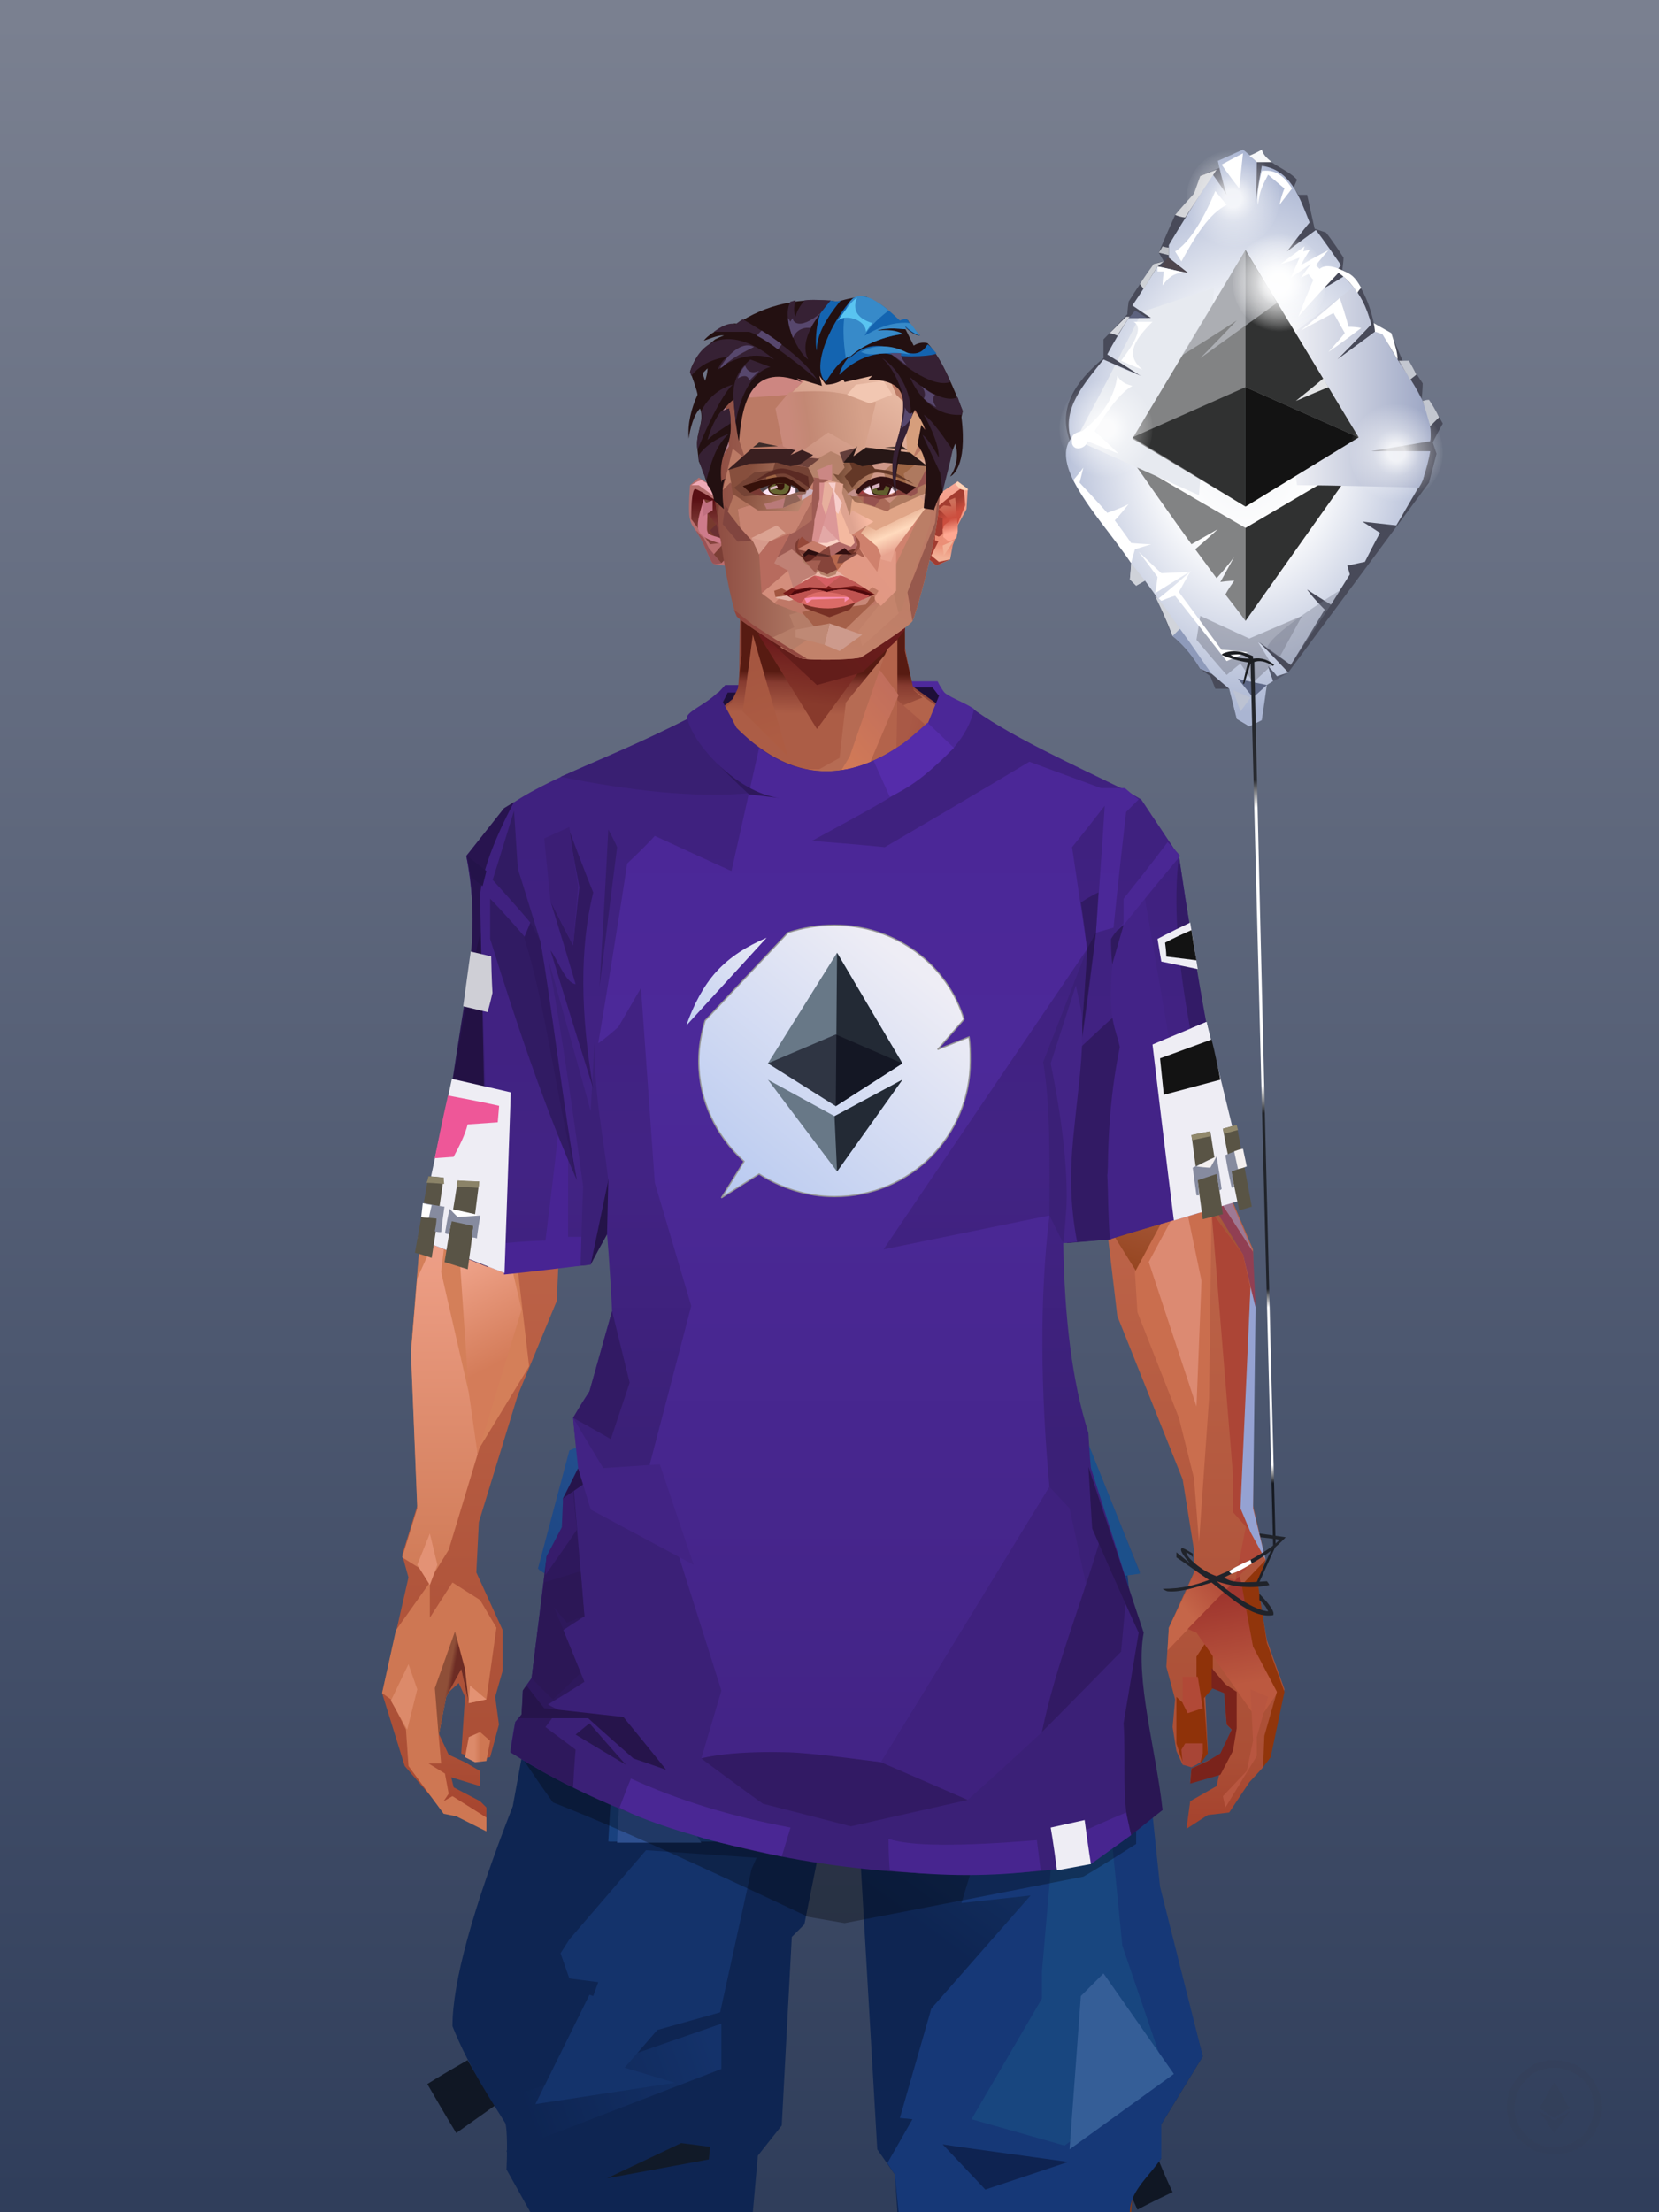 <?xml version="1.0" encoding="UTF-8"?>
<svg width="1320px" height="1760px" viewBox="0 0 1320 1760" version="1.1" xmlns="http://www.w3.org/2000/svg" xmlns:xlink="http://www.w3.org/1999/xlink">
<defs >
<linearGradient x1="50%" y1="0%" x2="50%" y2="100%" id="id-bg-20-test-0">
<stop stop-color="#7a8090" offset="0%">
</stop >
<stop stop-color="#303e5b" offset="100%">
</stop >
</linearGradient >
</defs >
<g id="id-bg-20-test-1">
<rect fill="url(#id-bg-20-test-0)" width="1320" height="1760" x="0" y="0" id="id-bg-20-test-2">
</rect >
</g >
<defs >
</defs >
<g transform="translate(547,542)" id="id-male-4_degen_shirt_eth_purple_back-0">
<path d="M 0 40 C -3 33 20 15 30 3 C 50 3 60 3 60 3 C 58 24 57 34 57 34 C 45 43 39 47 39 47 L 11 62 L 0 40 Z" fill="#3d207a" id="id-male-4_degen_shirt_eth_purple_back-1">
</path >
<path d="M 191 45 L 177 0 C 192 0 199 0 199 0 C 204 11 216 23 233 35 C 229 50 219 67 208 84 L 191 45 Z" fill="#4e299c" id="id-male-4_degen_shirt_eth_purple_back-2">
</path >
<path d="M 179 5 C 189 5 195 5 195 5 L 205 18 C 204 27 199 36 191 45 L 186 27 C 181 12 179 5 179 5 Z" fill="#1e0f39" id="id-male-4_degen_shirt_eth_purple_back-3">
</path >
<path d="M 59 9 C 41 9 32 9 32 9 L 23 27 C 26 34 31 41 39 47 L 57 34 C 58 18 59 9 59 9 Z" fill="#1e0f39" id="id-male-4_degen_shirt_eth_purple_back-4">
</path >
</g >
<defs >
<linearGradient x1="50%" y1="6%" x2="50%" y2="99%" id="id-male-6.6_base_5-0">
<stop stop-color="#914537" offset="0%">
</stop >
<stop stop-color="#d47f5c" offset="8%">
</stop >
<stop stop-color="#b1583c" offset="20%">
</stop >
<stop stop-color="#bd6449" offset="34%">
</stop >
<stop stop-color="#ab4f36" offset="71%">
</stop >
<stop stop-color="#890000" offset="100%">
</stop >
</linearGradient >
<linearGradient x1="50%" y1="-10%" x2="50%" y2="84%" id="id-male-6.6_base_5-1">
<stop stop-color="#b05a3c" offset="0%">
</stop >
<stop stop-color="#d47f59" offset="49%">
</stop >
<stop stop-color="#d47f59" offset="100%">
</stop >
</linearGradient >
<linearGradient x1="57%" y1="50%" x2="47%" y2="56%" id="id-male-6.6_base_5-2">
<stop stop-color="#893810" offset="0%">
</stop >
<stop stop-color="#883c15" offset="100%">
</stop >
</linearGradient >
<linearGradient x1="45%" y1="35%" x2="55%" y2="47%" id="id-male-6.6_base_5-3">
<stop stop-color="#b87263" offset="0%">
</stop >
<stop stop-color="#94451b" offset="100%">
</stop >
</linearGradient >
<linearGradient x1="54%" y1="31%" x2="47%" y2="81%" id="id-male-6.6_base_5-4">
<stop stop-color="#b3634b" offset="0%">
</stop >
<stop stop-color="#af5e4a" offset="20%">
</stop >
<stop stop-color="#ab5c40" offset="60%">
</stop >
<stop stop-color="#94441e" offset="81%">
</stop >
<stop stop-color="#8d3b18" offset="100%">
</stop >
</linearGradient >
<linearGradient x1="43%" y1="38%" x2="54%" y2="44%" id="id-male-6.6_base_5-5">
<stop stop-color="#8f4f38" offset="0%">
</stop >
<stop stop-color="#6d2c24" offset="100%">
</stop >
</linearGradient >
<linearGradient x1="50%" y1="40%" x2="58%" y2="82%" id="id-male-6.6_base_5-6">
<stop stop-color="#ce8466" offset="0%">
</stop >
<stop stop-color="#a34a3b" offset="100%">
</stop >
</linearGradient >
<linearGradient x1="50%" y1="41%" x2="49%" y2="66%" id="id-male-6.6_base_5-7">
<stop stop-color="#571b12" offset="0%">
</stop >
<stop stop-color="#863b30" offset="27%">
</stop >
<stop stop-color="#ac5d46" offset="100%">
</stop >
</linearGradient >
<linearGradient x1="63%" y1="4%" x2="25%" y2="77%" id="id-male-6.6_base_5-8">
<stop stop-color="#ec9e83" offset="0%">
</stop >
<stop stop-color="#f0a38d" offset="55%">
</stop >
<stop stop-color="#d88566" offset="100%">
</stop >
</linearGradient >
<linearGradient x1="50%" y1="23%" x2="41%" y2="77%" id="id-male-6.6_base_5-9">
<stop stop-color="#6b1b1c" offset="0%">
</stop >
<stop stop-color="#883a2c" offset="100%">
</stop >
</linearGradient >
<linearGradient x1="47%" y1="22%" x2="55%" y2="89%" id="id-male-6.6_base_5-10">
<stop stop-color="#a55640" offset="0%">
</stop >
<stop stop-color="#ad5c43" offset="100%">
</stop >
</linearGradient >
<linearGradient x1="86%" y1="87%" x2="11%" y2="66%" id="id-male-6.6_base_5-11">
<stop stop-color="#9f4b3c" offset="0%">
</stop >
<stop stop-color="#a95946" offset="100%">
</stop >
</linearGradient >
<linearGradient x1="71%" y1="11%" x2="50%" y2="100%" id="id-male-6.6_base_5-12">
<stop stop-color="#b1583c" offset="0%" stop-opacity="0">
</stop >
<stop stop-color="#b46953" offset="100%">
</stop >
</linearGradient >
<linearGradient x1="66%" y1="46%" x2="56%" y2="43%" id="id-male-6.6_base_5-13">
<stop stop-color="#914640" offset="0%">
</stop >
<stop stop-color="#8e3b3d" offset="100%">
</stop >
</linearGradient >
<linearGradient x1="100%" y1="41%" x2="50%" y2="63%" id="id-male-6.6_base_5-14">
<stop stop-color="#6a1b1c" offset="0%">
</stop >
<stop stop-color="#631d1a" offset="100%">
</stop >
</linearGradient >
<linearGradient x1="69%" y1="20%" x2="50%" y2="100%" id="id-male-6.6_base_5-15">
<stop stop-color="#a0493e" offset="0%">
</stop >
<stop stop-color="#ab5c49" offset="100%">
</stop >
</linearGradient >
<linearGradient x1="36%" y1="20%" x2="57%" y2="81%" id="id-male-6.6_base_5-16">
<stop stop-color="#e39d82" offset="0%">
</stop >
<stop stop-color="#c3795d" offset="100%">
</stop >
</linearGradient >
<linearGradient x1="26%" y1="83%" x2="92%" y2="50%" id="id-male-6.6_base_5-17">
<stop stop-color="#d7835f" offset="0%">
</stop >
<stop stop-color="#ad6545" offset="100%" stop-opacity="0">
</stop >
</linearGradient >
<linearGradient x1="17%" y1="56%" x2="85%" y2="45%" id="id-male-6.6_base_5-18">
<stop stop-color="#e49478" offset="0%">
</stop >
<stop stop-color="#ca8266" offset="52%">
</stop >
<stop stop-color="#bf6e50" offset="100%">
</stop >
</linearGradient >
<linearGradient x1="17%" y1="24%" x2="70%" y2="81%" id="id-male-6.6_base_5-19">
<stop stop-color="#ed9e85" offset="0%">
</stop >
<stop stop-color="#b9694f" offset="100%">
</stop >
</linearGradient >
<linearGradient x1="26%" y1="42%" x2="80%" y2="75%" id="id-male-6.6_base_5-20">
<stop stop-color="#eda186" offset="0%">
</stop >
<stop stop-color="#d68360" offset="100%" stop-opacity="0">
</stop >
</linearGradient >
<linearGradient x1="29%" y1="56%" x2="77%" y2="50%" id="id-male-6.6_base_5-21">
<stop stop-color="#f4ab96" offset="0%">
</stop >
<stop stop-color="#dd9470" offset="100%" stop-opacity="0">
</stop >
</linearGradient >
<linearGradient x1="74%" y1="24%" x2="34%" y2="74%" id="id-male-6.6_base_5-22">
<stop stop-color="#c16e5c" offset="0%">
</stop >
<stop stop-color="#d07957" offset="100%">
</stop >
</linearGradient >
<linearGradient x1="66%" y1="100%" x2="40%" y2="0%" id="id-male-6.6_base_5-23">
<stop stop-color="#c86f52" offset="0%">
</stop >
<stop stop-color="#f1a793" offset="46%">
</stop >
<stop stop-color="#ce7854" offset="100%">
</stop >
</linearGradient >
<linearGradient x1="28%" y1="76%" x2="73%" y2="20%" id="id-male-6.6_base_5-24">
<stop stop-color="#c56649" offset="0%">
</stop >
<stop stop-color="#ae4636" offset="67%">
</stop >
<stop stop-color="#b24a39" offset="100%">
</stop >
</linearGradient >
<linearGradient x1="52%" y1="13%" x2="59%" y2="75%" id="id-male-6.6_base_5-25">
<stop stop-color="#9f362e" offset="0%">
</stop >
<stop stop-color="#bc5940" offset="100%">
</stop >
</linearGradient >
<linearGradient x1="66%" y1="59%" x2="24%" y2="66%" id="id-male-6.6_base_5-26">
<stop stop-color="#ab5c47" offset="0%">
</stop >
<stop stop-color="#ce8467" offset="100%">
</stop >
</linearGradient >
<linearGradient x1="41%" y1="11%" x2="61%" y2="81%" id="id-male-6.6_base_5-27">
<stop stop-color="#de8c76" offset="0%">
</stop >
<stop stop-color="#bb5a4a" offset="100%">
</stop >
</linearGradient >
<linearGradient x1="19%" y1="58%" x2="66%" y2="43%" id="id-male-6.6_base_5-28">
<stop stop-color="#e09d85" offset="0%">
</stop >
<stop stop-color="#c68266" offset="100%">
</stop >
</linearGradient >
<linearGradient x1="73%" y1="50%" x2="30%" y2="53%" id="id-male-6.6_base_5-29">
<stop stop-color="#9b5f42" offset="0%">
</stop >
<stop stop-color="#b67b61" offset="100%">
</stop >
</linearGradient >
<linearGradient x1="31%" y1="0%" x2="50%" y2="100%" id="id-male-6.6_base_5-30">
<stop stop-color="#eea190" offset="0%">
</stop >
<stop stop-color="#e69987" offset="100%">
</stop >
</linearGradient >
<linearGradient x1="29%" y1="43%" x2="65%" y2="100%" id="id-male-6.6_base_5-31">
<stop stop-color="#e4987e" offset="0%">
</stop >
<stop stop-color="#c76d4e" offset="100%">
</stop >
</linearGradient >
<linearGradient x1="13%" y1="78%" x2="84%" y2="50%" id="id-male-6.6_base_5-32">
<stop stop-color="#c87e68" offset="0%">
</stop >
<stop stop-color="#cb715f" offset="100%">
</stop >
</linearGradient >
<linearGradient x1="50%" y1="0%" x2="36%" y2="100%" id="id-male-6.6_base_5-33">
<stop stop-color="#e6977f" offset="0%">
</stop >
<stop stop-color="#de8d74" offset="100%">
</stop >
</linearGradient >
<linearGradient x1="50%" y1="28%" x2="64%" y2="55%" id="id-male-6.6_base_5-34">
<stop stop-color="#e49777" offset="0%">
</stop >
<stop stop-color="#df8e6e" offset="100%">
</stop >
</linearGradient >
<linearGradient x1="40%" y1="55%" x2="62%" y2="71%" id="id-male-6.6_base_5-35">
<stop stop-color="#ce7853" offset="0%">
</stop >
<stop stop-color="#c46c4c" offset="100%">
</stop >
</linearGradient >
<linearGradient x1="9%" y1="37%" x2="88%" y2="55%" id="id-male-6.6_base_5-36">
<stop stop-color="#ad5d46" offset="0%">
</stop >
<stop stop-color="#913a39" offset="100%">
</stop >
</linearGradient >
<linearGradient x1="62%" y1="19%" x2="50%" y2="100%" id="id-male-6.6_base_5-37">
<stop stop-color="#ca7352" offset="0%">
</stop >
<stop stop-color="#ab4d3c" offset="100%">
</stop >
</linearGradient >
<linearGradient x1="45%" y1="18%" x2="51%" y2="67%" id="id-male-6.6_base_5-38">
<stop stop-color="#f1a68e" offset="0%">
</stop >
<stop stop-color="#d47c59" offset="100%">
</stop >
</linearGradient >
<linearGradient x1="50%" y1="0%" x2="50%" y2="100%" id="id-male-6.6_base_5-39">
<stop stop-color="#f1a38c" offset="0%">
</stop >
<stop stop-color="#d07b57" offset="100%">
</stop >
</linearGradient >
<linearGradient x1="45%" y1="50%" x2="58%" y2="50%" id="id-male-6.6_base_5-40">
<stop stop-color="#a84b37" offset="0%">
</stop >
<stop stop-color="#cd7c64" offset="100%">
</stop >
</linearGradient >
<linearGradient x1="33%" y1="74%" x2="77%" y2="42%" id="id-male-6.6_base_5-41">
<stop stop-color="#c47259" offset="0%">
</stop >
<stop stop-color="#c87355" offset="100%">
</stop >
</linearGradient >
<linearGradient x1="63%" y1="59%" x2="38%" y2="59%" id="id-male-6.6_base_5-42">
<stop stop-color="#ce7753" offset="0%">
</stop >
<stop stop-color="#dc8a6a" offset="100%">
</stop >
</linearGradient >
<linearGradient x1="50%" y1="0%" x2="50%" y2="100%" id="id-male-6.6_base_5-43">
<stop stop-color="#cc8672" offset="0%">
</stop >
<stop stop-color="#a24638" offset="100%">
</stop >
</linearGradient >
<linearGradient x1="47%" y1="47%" x2="53%" y2="50%" id="id-male-6.6_base_5-44">
<stop stop-color="#ca9b87" offset="0%">
</stop >
<stop stop-color="#a04c40" offset="100%">
</stop >
</linearGradient >
<linearGradient x1="50%" y1="0%" x2="50%" y2="100%" id="id-male-6.6_base_5-45">
<stop stop-color="#ab5b4f" offset="0%">
</stop >
<stop stop-color="#ab5a53" offset="100%">
</stop >
</linearGradient >
<linearGradient x1="50%" y1="11%" x2="50%" y2="100%" id="id-male-6.6_base_5-46">
<stop stop-color="#b98472" offset="0%">
</stop >
<stop stop-color="#cd8870" offset="100%">
</stop >
</linearGradient >
<linearGradient x1="0%" y1="55%" x2="100%" y2="55%" id="id-male-6.6_base_5-47">
<stop stop-color="#b6746e" offset="0%">
</stop >
<stop stop-color="#9e4248" offset="100%">
</stop >
</linearGradient >
<linearGradient x1="50%" y1="37%" x2="50%" y2="100%" id="id-male-6.6_base_5-48">
<stop stop-color="#c1846e" offset="0%">
</stop >
<stop stop-color="#a32e2c" offset="100%">
</stop >
</linearGradient >
<linearGradient x1="49%" y1="41%" x2="51%" y2="77%" id="id-male-6.6_base_5-49">
<stop stop-color="#9f5844" offset="0%">
</stop >
<stop stop-color="#872f14" offset="59%">
</stop >
<stop stop-color="#a44b3b" offset="100%">
</stop >
</linearGradient >
<linearGradient x1="33%" y1="47%" x2="59%" y2="56%" id="id-male-6.6_base_5-50">
<stop stop-color="#a55b45" offset="0%">
</stop >
<stop stop-color="#763517" offset="100%">
</stop >
</linearGradient >
</defs >
<g transform="translate(304,473)" id="id-male-6.6_base_5-51">
<polygon points="174 662 139 824 137 906 146 1082 171 1154 176 1211 174 1230 175 1284 287 1284 284 1265 308 1195 306 1124 345 952 343 912 353 879 362 881 371 877 383 904 391 970 434 1079 457 1202 475 1252 475 1284 596 1284 600 1225 591 1146 609 1103 612 997 596 842 545 671 539 640 528 606 531 569 509 498 522 403 539 360 539 348 563 464 576 498 585 574 637 704 646 760 646 778 626 822 624 853 631 879 629 901 632 920 637 931 647 931 657 920 655 877 659 867 670 874 672 899 676 903 667 923 644 934 643 945 666 939 664 948 643 960 640 982 657 971 674 969 690 945 701 933 704 926 707 923 713 892 718 871 704 832 696 786 703 768 693 725 693 521 652 425 629 282 626 203 612 175 567 156 548 141 530 139 479 114 422 73 416 42 415 1 285 0 284 73 279 83 242 114 196 137 171 139 155 156 108 175 91 228 91 287 68 431 30 516 23 602 28 725 16 764 21 782 0 874 18 932 49 968 59 970 83 982 83 965 78 960 57 949 55 941 78 948 78 936 66 929 53 923 45 906 51 875 61 866 66 877 63 922 75 927 86 925 93 899 90 877 96 856 96 824 75 778 77 738 108 637 139 562 142 495 159 458 180 358 199 403 203 461 211 504 188 564 191 608" fill="url(#id-male-6.6_base_5-0)" id="id-male-6.6_base_5-52">
</polygon >
<polygon points="91 287 68 431 30 516 23 602 72 688 117 614 98 452 109 469 123 336 102 372 109 294 88 309 109 285" fill="url(#id-male-6.6_base_5-1)" id="id-male-6.6_base_5-52">
</polygon >
<polygon points="383 906 391 972 434 1081 457 1204 475 1254 475 1287 596 1287 600 1226 591 1148 609 1105 612 999 602 904 584 908 584 846 535 683 456 705 382 878" fill="url(#id-male-6.6_base_5-2)" id="id-male-6.6_base_5-52">
</polygon >
<polygon points="137 907 146 1083 171 1156 176 1212 174 1232 175 1286 175 1287 287 1287 284 1266 308 1197 306 1126 345 954 343 923 293 814 263 724 247 711" fill="url(#id-male-6.6_base_5-3)" id="id-male-6.6_base_5-52">
</polygon >
<polygon points="545 673 539 641 528 608 531 571 509 500 522 405 539 361 539 350 563 465 576 500 601 540 660 491 688 529 652 427 629 283 626 205 612 177 568 157 548 142 530 141 479 116 422 75 416 44 415 3 360 3 360 715 462 724" fill="url(#id-male-6.6_base_5-4)" id="id-male-6.6_base_5-52">
</polygon >
<polygon points="83 984 59 972 49 970 21 932 19 903 7 879 0 874 11 824 38 786 38 814 56 786 78 800 91 822 83 879 69 882 63 855 51 877 45 908 47 930 37 930 50 938 53 954 49 960 56 956 83 973" fill="#ce7753" id="id-male-6.6_base_5-57">
</polygon >
<polygon points="66 855 69 882 63 855 51 877 45 908 42 870 58 825" fill="url(#id-male-6.6_base_5-5)" id="id-male-6.6_base_5-57">
</polygon >
<polygon points="83 879 69 882 70 868" fill="#e39273" id="id-male-6.6_base_5-57">
</polygon >
<polygon points="481 376 513 349 558 291 522 368" fill="#a2656c" id="id-male-6.6_base_5-60">
</polygon >
<polygon points="313 697 260 560 246 448 259 424 355 408 361 366 317 404 285 409 267 378 313 343 394 351 431 378 420 404 368 399 371 404 449 421 466 441 449 510 466 547 406 697 358 717" fill="url(#id-male-6.6_base_5-6)" id="id-male-6.6_base_5-61">
</polygon >
<polygon points="410 90 430 82 423 76 416 45 416 7 286 9 286 48 283 76 278 86 244 114 195 139 366 139 390 70 410 26" fill="url(#id-male-6.6_base_5-7)" id="id-male-6.6_base_5-62">
</polygon >
<polygon points="182 180 133 231 97 289 97 231 113 182 165 159" fill="url(#id-male-6.6_base_5-8)" id="id-male-6.6_base_5-63">
</polygon >
<polygon points="346 107 384 55 409 31 414 23 299 31" fill="url(#id-male-6.6_base_5-9)" id="id-male-6.6_base_5-64">
</polygon >
<polygon points="287 93 295 32 323 129" fill="url(#id-male-6.6_base_5-10)" id="id-male-6.6_base_5-65">
</polygon >
<polygon points="336 139 314 151 270 146 224 139" fill="#c0775d" id="id-male-6.6_base_5-66">
</polygon >
<polygon points="410 84 409 136 461 129" fill="url(#id-male-6.6_base_5-11)" id="id-male-6.6_base_5-67">
</polygon >
<polygon points="173 246 167 286 191 351 263 386 328 330 359 330 359 152 348 139 336 139 309 152" fill="url(#id-male-6.6_base_5-12)" id="id-male-6.6_base_5-68">
</polygon >
<polygon points="464 159 516 190 500 159" fill="url(#id-male-6.6_base_5-13)" id="id-male-6.6_base_5-69">
</polygon >
<polygon points="302 31 346 72 382 62 409 37 416 28 416 13" fill="url(#id-male-6.6_base_5-14)" id="id-male-6.6_base_5-70">
</polygon >
<polygon points="263 151 191 202 219 151" fill="#bb6d52" id="id-male-6.6_base_5-71">
</polygon >
<polygon points="154 206 170 170 122 188" fill="#ffb4a1" id="id-male-6.6_base_5-72">
</polygon >
<polygon points="358 285 344 299 323 318 305 354 358 345 354 305" fill="url(#id-male-6.6_base_5-15)" id="id-male-6.6_base_5-73">
</polygon >
<polygon points="260 361 265 387 203 371 191 347" fill="#9e4d3d" id="id-male-6.6_base_5-74">
</polygon >
<polygon points="198 362 181 359 167 284" fill="#760000" id="id-male-6.6_base_5-75">
</polygon >
<polygon points="477 341 477 335 488 326 496 325 509 338 496 348 485 354" fill="#883232" id="id-male-6.6_base_5-76">
</polygon >
<polygon points="314 151 342 220 317 293 237 351 209 318 172 251 185 205 270 146" fill="url(#id-male-6.6_base_5-16)" id="id-male-6.6_base_5-77">
</polygon >
<polygon points="314 151 330 238 209 318 172 251 185 205 270 146" fill="url(#id-male-6.6_base_5-17)" id="id-male-6.6_base_5-77">
</polygon >
<polygon points="314 151 350 205 220 227 185 205 270 146" fill="url(#id-male-6.6_base_5-18)" opacity="0.369" id="id-male-6.6_base_5-77">
</polygon >
<polygon points="211 335 223 322 242 327 244 332 235 353 213 349" fill="#983d37" id="id-male-6.6_base_5-80">
</polygon >
<polygon points="224 339 226 342 226 345 222 349 235 350 242 333 230 338 227 335" fill="#a6607c" id="id-male-6.6_base_5-81">
</polygon >
<polygon points="488 343 491 347 486 351 479 338 489 327 495 327 493 336" fill="#a84e5a" id="id-male-6.6_base_5-82">
</polygon >
<polygon points="485 339 488 343 493 337" fill="#d57d5e" id="id-male-6.6_base_5-83">
</polygon >
<polygon points="359 162 359 291 406 325 455 347 529 267 463 182 415 166" fill="url(#id-male-6.6_base_5-19)" id="id-male-6.6_base_5-84">
</polygon >
<polygon points="359 178 359 281 391 302 391 249 489 270 461 189 415 166" fill="url(#id-male-6.6_base_5-20)" id="id-male-6.6_base_5-84">
</polygon >
<polygon points="359 178 359 219 472 220 461 189 415 166 371 163" fill="url(#id-male-6.6_base_5-21)" id="id-male-6.6_base_5-84">
</polygon >
<polygon points="358 178 372 168 440 156 413 137 378 158 411 80 396 60 358 146" fill="url(#id-male-6.6_base_5-22)" id="id-male-6.6_base_5-87">
</polygon >
<polygon points="346 140 358 152 372 129 400 48 369 86 364 130" fill="#b66b53" id="id-male-6.6_base_5-88">
</polygon >
<polygon points="591 281 601 226 559 159 514 159 523 138 499 156 571 263" fill="url(#id-male-6.6_base_5-23)" id="id-male-6.6_base_5-89">
</polygon >
<polygon points="609 298 626 332 629 285 627 227 614 207 617 251" fill="#9a84a9" id="id-male-6.6_base_5-90">
</polygon >
<polygon points="554 159 567 157 612 177 614 192 579 175 603 207 601 226" fill="#c2694b" id="id-male-6.6_base_5-91">
</polygon >
<polygon points="625 840 700 762 688 738 679 784 648 776 626 822" fill="url(#id-male-6.6_base_5-24)" id="id-male-6.6_base_5-92">
</polygon >
<polygon points="648 862 648 845 661 825 661 870 654 878 657 922 652 929 637 929 632 914 632 893 632 877 644 888" fill="#8f3209" id="id-male-6.6_base_5-93">
</polygon >
<polygon points="554 375 577 333 607 451 594 508 568 462" fill="#c86d5d" id="id-male-6.6_base_5-94">
</polygon >
<polygon points="641 823 648 826 697 896 713 873 682 781" fill="url(#id-male-6.6_base_5-25)" id="id-male-6.6_base_5-92">
</polygon >
<polygon points="623 326 643 425 633 431 693 523 652 427 636 326 625 315" fill="#9e7994" id="id-male-6.6_base_5-96">
</polygon >
<polygon points="628 274 638 339 623 314" fill="#8e465a" id="id-male-6.6_base_5-97">
</polygon >
<polygon points="693 523 695 567 685 525 618 416 633 431" fill="#913f53" id="id-male-6.6_base_5-98">
</polygon >
<polygon points="640 463 599 539 601 571 634 655 646 703 650 754 658 640 660 491" fill="#ca6e4e" id="id-male-6.6_base_5-99">
</polygon >
<polygon points="610 531 648 646 652 546 638 479" fill="#dc8a72" id="id-male-6.6_base_5-99">
</polygon >
<polygon points="693 748 677 730 677 700 660 491 685 525 691 552 684 727" fill="#ac4536" id="id-male-6.6_base_5-101">
</polygon >
<polygon points="691 746 703 768 693 727 695 567 691 551 683 727" fill="#95a2d2" id="id-male-6.6_base_5-102">
</polygon >
<polygon points="260 559 310 683 355 716 263 713 238 685 195 582" fill="url(#id-male-6.6_base_5-26)" id="id-male-6.6_base_5-103">
</polygon >
<polygon points="637 931 636 919 639 914 653 914 653 922 651 929 648 931 644 933" fill="#a84536" id="id-male-6.6_base_5-104">
</polygon >
<polygon points="637 861 637 882 641 890 653 886 649 861" fill="#b14937" id="id-male-6.6_base_5-105">
</polygon >
<polygon points="691 871 693 912 688 936 669 956 671 965 696 924 696 909 705 877" fill="#b85640" id="id-male-6.6_base_5-106">
</polygon >
<polygon points="703 768 684 788 693 837 712 873 702 908 701 933 707 925 718 873 704 834 697 788" fill="#91350b" id="id-male-6.6_base_5-107">
</polygon >
<polygon points="667 939 643 946 644 934 657 928 667 922 676 903 672 899 670 874 660 870 660 854 671 867 680 873 680 902 677 920" fill="#7a231b" id="id-male-6.6_base_5-108">
</polygon >
<polygon points="361 510 359 634 426 561 420 535" fill="url(#id-male-6.6_base_5-27)" opacity="0.626" id="id-male-6.6_base_5-109">
</polygon >
<polygon points="319 403 289 399 268 380 313 343 361 348 362 372" fill="url(#id-male-6.6_base_5-28)" id="id-male-6.6_base_5-110">
</polygon >
<polygon points="171 141 168 151 180 151 204 139 196 138" fill="url(#id-male-6.6_base_5-29)" id="id-male-6.6_base_5-111">
</polygon >
<polygon points="359 308 362 360 382 334" fill="#dd9481" opacity="0.625" id="id-male-6.6_base_5-112">
</polygon >
<polygon points="360 546 360 584 387 551 374 540" fill="url(#id-male-6.6_base_5-30)" opacity="0.626" id="id-male-6.6_base_5-113">
</polygon >
<polygon points="346 542 360 547 373 540 360 534" fill="#86000c" id="id-male-6.6_base_5-114">
</polygon >
<polygon points="325 545 277 503 259 561 308 579" fill="url(#id-male-6.6_base_5-31)" opacity="0.758" id="id-male-6.6_base_5-115">
</polygon >
<polygon points="389 499 460 467 449 510 404 520" fill="url(#id-male-6.6_base_5-32)" id="id-male-6.6_base_5-116">
</polygon >
<polygon points="364 491 361 403 420 428" fill="url(#id-male-6.6_base_5-33)" opacity="0.758" id="id-male-6.6_base_5-117">
</polygon >
<polygon points="262 446 333 446 323 469 279 492" fill="url(#id-male-6.6_base_5-34)" opacity="0.758" id="id-male-6.6_base_5-118">
</polygon >
<polygon points="259 425 279 496 259 561 236 528 213 443 227 425 243 447" fill="url(#id-male-6.6_base_5-35)" id="id-male-6.6_base_5-119">
</polygon >
<polygon points="412 343 444 374 466 383 499 351 447 354 416 339" fill="url(#id-male-6.6_base_5-36)" id="id-male-6.6_base_5-120">
</polygon >
<polygon points="164 252 163 278 128 284" fill="#953f32" id="id-male-6.6_base_5-121">
</polygon >
<polygon points="58 478 88 441 88 416 69 430 66 456" fill="url(#id-male-6.6_base_5-37)" id="id-male-6.6_base_5-122">
</polygon >
<polygon points="76 684 69 634 61 517 89 474 111 569" fill="url(#id-male-6.6_base_5-38)" id="id-male-6.6_base_5-123">
</polygon >
<polygon points="53 489 47 539 69 635 76 684 53 760 40 781 16 766 28 727 23 604 28 544" fill="url(#id-male-6.6_base_5-39)" id="id-male-6.6_base_5-124">
</polygon >
<polygon points="136 452 127 497 153 460 177 340 170 300" fill="#a34532" id="id-male-6.6_base_5-125">
</polygon >
<polygon points="181 359 159 460 143 497 142 514 123 532 109 514 108 490 127 497 153 460 177 340" fill="#943f3a" id="id-male-6.6_base_5-125">
</polygon >
<polygon points="38 747 28 772 38 788 44 772" fill="#e39275" id="id-male-6.6_base_5-127">
</polygon >
<polygon points="359 379 342 413 361 444 377 417" fill="url(#id-male-6.6_base_5-40)" id="id-male-6.6_base_5-128">
</polygon >
<polygon points="196 581 260 561 229 519" fill="url(#id-male-6.6_base_5-41)" id="id-male-6.6_base_5-129">
</polygon >
<polygon points="74 929 66 925 69 909 78 905 86 912 83 928" fill="url(#id-male-6.6_base_5-42)" id="id-male-6.6_base_5-130">
</polygon >
<polygon points="20 903 7 880 21 851 28 871" fill="#dc8a6a" id="id-male-6.6_base_5-131">
</polygon >
<polygon points="218 1123 203 1040 191 913 171 1090 182 1169 230 1208 261 1237 270 1213 234 1175 212 1157 272 1191 281 1169" fill="url(#id-male-6.6_base_5-43)" opacity="0.808" id="id-male-6.6_base_5-132">
</polygon >
<polygon points="182 1207 181 1155 213 1106 236 1166 230 1210" fill="#b15d4d" id="id-male-6.6_base_5-133">
</polygon >
<polygon points="187 902 211 1137 227 1161 275 1187 299 1137 272 1009 299 918 269 791 211 836" fill="url(#id-male-6.6_base_5-44)" id="id-male-6.6_base_5-134">
</polygon >
<polygon points="288 1079 311 1040 311 942 295 903 264 1019 275 1188 301 1137" fill="url(#id-male-6.6_base_5-45)" id="id-male-6.6_base_5-135">
</polygon >
<polygon points="584 908 604 1008 608 1106 614 998 599 887" fill="#948ab4" id="id-male-6.6_base_5-136">
</polygon >
<polygon points="430 886 488 1140 535 1115 561 925 566 886 536 816 500 786" fill="url(#id-male-6.6_base_5-46)" opacity="0.792" id="id-male-6.6_base_5-137">
</polygon >
<polygon points="581 921 588 1011 584 1112 576 1162 544 1046 566 886" fill="url(#id-male-6.6_base_5-47)" id="id-male-6.6_base_5-138">
</polygon >
<polygon points="561 1247 518 1200 472 1112 494 931 505 931 594 1188 579 1244" fill="url(#id-male-6.6_base_5-48)" id="id-male-6.6_base_5-139">
</polygon >
<polygon points="531 1221 539 1263 536 1269 516 1287 509 1287 500 1263 513 1199 488 1226 462 1170 472 1101 427 1010 398 877 469 771 518 739 536 818 500 787 433 890 477 1078 534 1212" fill="url(#id-male-6.6_base_5-49)" id="id-male-6.6_base_5-140">
</polygon >
<polygon points="321 1058 284 852 258 721 266 733 371 879 362 883 354 881 343 914 345 954" fill="#99513d" id="id-male-6.6_base_5-141">
</polygon >
<polygon points="429 1068 424 875 536 705 454 704 380 865 384 906 391 972" fill="#9b4949" opacity="0.394" id="id-male-6.6_base_5-142">
</polygon >
<polygon points="175 1262 194 1287 206 1287 225 1226 213 1249 175 1221 174 1232" fill="#792e06" id="id-male-6.6_base_5-143">
</polygon >
<polygon points="528 1227 554 1234 569 1169 549 1168" fill="#b9645b" id="id-male-6.6_base_5-144">
</polygon >
<polygon points="546 678 545 672 539 641 528 608 531 571 509 500 522 405 539 361 539 350 547 389 542 330 558 289 517 369 528 369 517 411 499 442 509 465 488 531 507 525 522 585 449 724" fill="#792e2e" id="id-male-6.6_base_5-52">
</polygon >
<polygon points="402 722 490 609 522 585 449 723" fill="#9e4c3c" id="id-male-6.6_base_5-146">
</polygon >
<polygon points="174 664 139 826 137 907 139 937 238 690 352 886 354 881 362 883 371 879 383 906 471 773 548 712 596 844 545 673 539 641 478 697 449 723 278 705 232 657 188 566 191 610" fill="url(#id-male-6.6_base_5-50)" id="id-male-6.6_base_5-52">
</polygon >
<polygon points="139 836 225 709 167 697 139 826" fill="#8f361d" id="id-male-6.6_base_5-148">
</polygon >
<polygon points="518 734 596 843 547 678" fill="#711c13" id="id-male-6.6_base_5-149">
</polygon >
<polygon points="415 778 447 726 314 744 329 762" fill="#af5544" opacity="0.52" id="id-male-6.6_base_5-52">
</polygon >
<polygon points="411 685 463 666 456 573" fill="#823a34" id="id-male-6.6_base_5-151">
</polygon >
</g >
<defs >
<linearGradient x1="53%" y1="5%" x2="47%" y2="91%" id="id-male-6.8_face_5-0">
<stop stop-color="#f6a693" offset="0%">
</stop >
<stop stop-color="#eb8e76" offset="82%">
</stop >
<stop stop-color="#f3b197" offset="100%">
</stop >
</linearGradient >
<linearGradient x1="62%" y1="61%" x2="50%" y2="36%" id="id-male-6.8_face_5-1">
<stop stop-color="#cc4e3e" offset="0%">
</stop >
<stop stop-color="#a33c30" offset="100%">
</stop >
</linearGradient >
<linearGradient x1="50%" y1="13%" x2="57%" y2="81%" id="id-male-6.8_face_5-2">
<stop stop-color="#ce6f5a" offset="0%">
</stop >
<stop stop-color="#cc4e3e" offset="52%">
</stop >
<stop stop-color="#ffa791" offset="100%">
</stop >
</linearGradient >
<linearGradient x1="50%" y1="0%" x2="54%" y2="88%" id="id-male-6.8_face_5-3">
<stop stop-color="#b36e6c" offset="0%">
</stop >
<stop stop-color="#bb6e6f" offset="100%">
</stop >
</linearGradient >
<linearGradient x1="36%" y1="75%" x2="36%" y2="18%" id="id-male-6.8_face_5-4">
<stop stop-color="#85433d" offset="0%">
</stop >
<stop stop-color="#590f13" offset="100%">
</stop >
</linearGradient >
<linearGradient x1="48%" y1="84%" x2="4%" y2="84%" id="id-male-6.8_face_5-5">
<stop stop-color="#b6826b" offset="0%">
</stop >
<stop stop-color="#8f4e43" offset="100%">
</stop >
</linearGradient >
<linearGradient x1="23%" y1="68%" x2="57%" y2="19%" id="id-male-6.8_face_5-6">
<stop stop-color="#cb927f" offset="0%">
</stop >
<stop stop-color="#e6b7a1" offset="100%">
</stop >
</linearGradient >
<linearGradient x1="59%" y1="57%" x2="48%" y2="96%" id="id-male-6.8_face_5-7">
<stop stop-color="#bb7a65" offset="0%">
</stop >
<stop stop-color="#c2826a" offset="100%">
</stop >
</linearGradient >
<linearGradient x1="14%" y1="53%" x2="88%" y2="46%" id="id-male-6.8_face_5-8">
<stop stop-color="#c9897b" offset="0%">
</stop >
<stop stop-color="#c38874" offset="25%">
</stop >
<stop stop-color="#cc9781" offset="66%">
</stop >
<stop stop-color="#d6a18a" offset="100%">
</stop >
</linearGradient >
<linearGradient x1="100%" y1="24%" x2="44%" y2="69%" id="id-male-6.8_face_5-9">
<stop stop-color="#e29985" offset="0%">
</stop >
<stop stop-color="#e19883" offset="100%">
</stop >
</linearGradient >
<linearGradient x1="24%" y1="33%" x2="50%" y2="82%" id="id-male-6.8_face_5-10">
<stop stop-color="#e6ae91" offset="0%">
</stop >
<stop stop-color="#ffdabd" offset="49%">
</stop >
<stop stop-color="#e8a490" offset="100%">
</stop >
</linearGradient >
<linearGradient x1="90%" y1="75%" x2="18%" y2="60%" id="id-male-6.8_face_5-11">
<stop stop-color="#bc8770" offset="0%">
</stop >
<stop stop-color="#874f3d" offset="100%">
</stop >
</linearGradient >
<linearGradient x1="0%" y1="50%" x2="33%" y2="53%" id="id-male-6.8_face_5-12">
<stop stop-color="#764b36" offset="0%">
</stop >
<stop stop-color="#ae795f" offset="100%">
</stop >
</linearGradient >
<linearGradient x1="60%" y1="88%" x2="92%" y2="78%" id="id-male-6.8_face_5-13">
<stop stop-color="#dfa491" offset="0%">
</stop >
<stop stop-color="#f8baa3" offset="100%">
</stop >
</linearGradient >
</defs >
<g transform="translate(548,259)" id="id-male-6.8_face_5-14">
<g id="id-male-6.8_face_5-15">
<g transform="translate(0,121)" id="id-male-6.8_face_5-16">
<polygon points="199 13 214 3 222 9 221 25 214 38 214 43 210 54 208 65 197 70 190 64" fill="url(#id-male-6.8_face_5-0)" id="id-male-6.8_face_5-17">
</polygon >
<polygon points="197 24 209 14 216 9 219 10 220 22 214 37 195 43" fill="url(#id-male-6.8_face_5-1)" id="id-male-6.8_face_5-18">
</polygon >
<polygon points="203 38 208 34 199 25 203 22 209 23 207 18 212 16 214 38 214 43 213 48 207 51 201 46" fill="url(#id-male-6.8_face_5-2)" id="id-male-6.8_face_5-17">
</polygon >
<polygon points="212 5 214 3 222 9 222 10 219 10 216 9" fill="#fdd3b7" id="id-male-6.8_face_5-17">
</polygon >
<polygon points="208 65 197 70 190 64 194 42 199 50 193 62 199 67" fill="#a13c31" id="id-male-6.8_face_5-17">
</polygon >
<polygon points="203 62 202 54 211 50" fill="#f3b197" id="id-male-6.8_face_5-22">
</polygon >
<polygon points="196 50 202 51 203 42 196 46" fill="#eb8e76" id="id-male-6.8_face_5-23">
</polygon >
<polygon points="194 45 199 47 202 45 202 32 197 31" fill="#a13c31" id="id-male-6.8_face_5-24">
</polygon >
<path d="M 30 70 C 24 70 20 69 19 68 C 17 66 12 52 8 46 C 4 39 2 38 1 33 C 0 30 0 21 1 6 L 8 0 L 23 9 L 30 70 Z" fill="url(#id-male-6.8_face_5-3)" id="id-male-6.8_face_5-25">
</path >
<polygon points="8 6 2 6 7 3 10 2 23 9 19 14" fill="#efaab6" id="id-male-6.8_face_5-25">
</polygon >
<path d="M 26 68 C 23 69 20 69 19 68 C 17 66 12 52 8 46 C 7 44 6 43 6 42 C 9 45 10 47 12 48 C 13 50 14 52 16 56 L 26 68 Z" fill="#995356" id="id-male-6.8_face_5-25">
</path >
<polygon points="26 68 29 65 27 53 20 61" fill="#7b3e35" id="id-male-6.8_face_5-25">
</polygon >
<path d="M 23 19 C 12 12 6 9 5 9 C 3 10 2 18 2 33 L 17 53 L 26 52 L 23 19 Z" fill="url(#id-male-6.8_face_5-4)" id="id-male-6.8_face_5-29">
</path >
<polygon points="12 17 19 19 18 26 15 28 22 38 21 49 12 44" fill="#773a2e" id="id-male-6.8_face_5-30">
</polygon >
<path d="M 27 53 C 16 50 10 47 8 42 C 6 38 8 30 12 17 L 15 23 C 15 36 14 42 15 43 C 15 45 18 46 25 48 L 27 53 Z" fill="#ce7b8b" id="id-male-6.8_face_5-31">
</path >
<polygon points="11 31 19 26 19 18 14 20 12 18" fill="#c07080" id="id-male-6.8_face_5-32">
</polygon >
<polygon points="20 46 17 42 22 37 25 48" fill="#6a3032" id="id-male-6.8_face_5-33">
</polygon >
</g >
<g transform="translate(18,0)" id="id-male-6.8_face_5-34">
<path d="M 20 231 C 18 227 11 201 5 153 C 3 140 2 128 1 117 C -1 91 4 63 8 49 C 9 46 16 35 16 34 C 30 20 56 0 94 0 C 157 0 178 45 181 51 C 183 57 183 111 181 144 C 178 177 162 232 160 235 C 158 239 124 261 119 264 C 113 266 74 267 69 264 C 64 261 22 235 20 231 Z" fill="url(#id-male-6.8_face_5-5)" id="id-male-6.8_face_5-35">
</path >
<polygon points="73 112 82 117 159 110 163 117 160 129 170 143 176 147 176 93 157 34 129 14 67 25 49 80" fill="url(#id-male-6.8_face_5-6)" id="id-male-6.8_face_5-36">
</polygon >
<polygon points="161 62 154 71 156 103 169 107 175 101 174 71" fill="#d69e7c" id="id-male-6.8_face_5-37">
</polygon >
<path d="M 88 1 C 90 0 92 0 94 0 C 157 0 178 45 181 51 C 183 57 183 111 181 144 C 178 177 162 232 160 235 C 158 239 124 261 119 264 C 113 266 74 267 69 264 C 68 263 62 260 55 256 L 88 235 L 130 216 L 172 163 L 174 118 L 172 94 L 160 106 L 169 85 L 169 76 L 147 55 L 134 23 L 93 25 L 52 65 L 58 96 L 27 113 L 21 131 L 15 125 L 9 131 L 17 98 L 27 106 L 21 88 L 21 58 L 88 1 Z" fill="url(#id-male-6.8_face_5-7)" id="id-male-6.8_face_5-35">
</path >
<polygon points="89 29 62 55 21 58 63 22" fill="#cd8681" id="id-male-6.8_face_5-35">
</polygon >
<path d="M 182 73 C 183 94 183 123 181 144 C 178 177 162 232 160 235 L 156 212 L 178 157 L 181 128 L 174 142 L 182 73 Z" fill="#97594d" id="id-male-6.8_face_5-35">
</path >
<polygon points="47 249 66 240 62 230 73 227 88 242 63 259" fill="#b57d68" id="id-male-6.8_face_5-41">
</polygon >
<path d="M 20 231 C 20 230 19 229 18 226 C 24 231 29 235 33 238 C 42 244 56 253 76 265 C 73 265 70 265 69 264 C 64 261 22 235 20 231 Z" fill="#91463e" id="id-male-6.8_face_5-35">
</path >
<path d="M 1 117 C -1 91 4 63 8 49 C 9 46 16 35 16 34 C 22 28 30 21 41 15 L 11 57 L 14 96 L 1 117 Z" fill="#af7e8d" id="id-male-6.8_face_5-35">
</path >
<path d="M 5 153 C 3 140 2 128 1 117 C 0 108 1 98 1 89 L 8 127 L 5 153 Z" fill="#793d31" id="id-male-6.8_face_5-35">
</path >
<polygon points="37 103 56 94 77 112 67 117" fill="#bc7c6e" id="id-male-6.8_face_5-45">
</polygon >
<path d="M 62 53 C 78 52 89 52 97 53 C 105 54 116 56 131 61 L 121 101 L 93 85 L 69 102 L 57 96 L 51 66 L 62 53 Z" fill="url(#id-male-6.8_face_5-8)" id="id-male-6.8_face_5-46">
</path >
<polygon points="108 55 115 47 137 44 144 55 126 62" fill="#f2c7b2" id="id-male-6.8_face_5-47">
</polygon >
<polygon points="21 172 33 171 11 143 9 158" fill="#81453f" id="id-male-6.8_face_5-48">
</polygon >
<polygon points="143 203 142 188 148 173 172 138" fill="#d0826e" id="id-male-6.8_face_5-49">
</polygon >
<polygon points="147 229 151 227 174 158 175 115 170 142 141 202 141 217" fill="#bb7e66" id="id-male-6.8_face_5-50">
</polygon >
<polygon points="117 243 120 255 149 229 144 209" fill="#c4846c" id="id-male-6.8_face_5-51">
</polygon >
</g >
</g >
<polygon points="115 123 97 120 73 163 66 188 109 172" fill="#9d5b53" id="id-male-6.8_face_5-52">
</polygon >
<polygon points="118 195 153 223 165 211 165 180 158 177 122 178" fill="url(#id-male-6.8_face_5-9)" id="id-male-6.8_face_5-53">
</polygon >
<polygon points="31 148 43 115 58 140 39 146 41 161" fill="#b2735d" id="id-male-6.8_face_5-54">
</polygon >
<polygon points="60 190 82 178 90 185 91 188 102 197 78 213 79 195" fill="#c08175" id="id-male-6.8_face_5-55">
</polygon >
<polygon points="51 172 66 172 85 164 98 140 99 125 58 140 39 146 41 161" fill="#c78371" id="id-male-6.8_face_5-54">
</polygon >
<polygon points="85 164 98 140 98 155" fill="#ae6c5d" id="id-male-6.8_face_5-54">
</polygon >
<polygon points="56 182 50 169 70 159 77 165 64 172" fill="#dba392" id="id-male-6.8_face_5-58">
</polygon >
<polygon points="56 182 50 169 64 172" fill="#d69a8b" id="id-male-6.8_face_5-58">
</polygon >
<polygon points="56 182 58 213 79 195 68 189 81 165 64 172" fill="#b76b5e" id="id-male-6.8_face_5-58">
</polygon >
<polygon points="70 222 58 213 79 195 85 215" fill="#d48e7c" id="id-male-6.8_face_5-58">
</polygon >
<polygon points="135 167 142 159 150 162 190 143 164 178 161 188 153 186 150 177" fill="url(#id-male-6.8_face_5-10)" id="id-male-6.8_face_5-62">
</polygon >
<polygon points="128 153 149 163 190 143 183 135 130 138" fill="#e0a587" id="id-male-6.8_face_5-62">
</polygon >
<polygon points="132 172 150 196 153 183 150 176 137 165 140 161 130 166" fill="#cf816d" id="id-male-6.8_face_5-64">
</polygon >
<polygon points="111 184 118 195 127 184 130 181 117 179" fill="#b7684d" id="id-male-6.8_face_5-65">
</polygon >
<polygon points="92 187 101 197 105 187" fill="#a35e51" id="id-male-6.8_face_5-66">
</polygon >
<polygon points="118 189 120 183 132 178 137 180 122 189" fill="#7e453d" id="id-male-6.8_face_5-67">
</polygon >
<path d="M 86 178 L 96 173 L 90 168 C 88 170 87 172 86 173 C 86 174 86 176 86 178 Z" fill="#954839" id="id-male-6.8_face_5-68">
</path >
<polygon points="92 184 86 178 112 175 113 183 118 194 110 198 102 194 105 187 95 187" fill="#86443a" id="id-male-6.8_face_5-69">
</polygon >
<polygon points="86 178 95 180 104 181 112 175 100 171" fill="#c67c6a" id="id-male-6.8_face_5-70">
</polygon >
<polygon points="112 176 119 172 131 167 134 171 134 178 127 180 113 183" fill="#b06966" id="id-male-6.8_face_5-71">
</polygon >
<polyline points="90 184 93 188 97 187 102 183 96 180 89 184" fill="#5b221d" id="id-male-6.8_face_5-72">
</polyline >
<polygon points="92 120 95 110 113 100 132 109 135 130 117 123" fill="#b6826b" id="id-male-6.8_face_5-73">
</polygon >
<g transform="translate(31,92)" id="id-male-6.8_face_5-74">
<polygon points="4 42 24 55 56 56 69 30 44 8 1 22" fill="url(#id-male-6.8_face_5-11)" id="id-male-6.8_face_5-75">
</polygon >
<polygon points="59 39 59 47 67 42 68 39 63 37" fill="#ccb2be" id="id-male-6.8_face_5-76">
</polygon >
<polygon points="29 50 47 45 60 41 58 46 45 53 31 54" fill="#b97a79" id="id-male-6.8_face_5-77">
</polygon >
<polygon points="46 44 44 53 58 47 55 43 62 42 63 39 58 39" fill="#8f6357" id="id-male-6.8_face_5-78">
</polygon >
<polygon points="5 37 21 25 36 23 38 16 64 21 69 31 64 39 13 44" fill="#754335" id="id-male-6.8_face_5-79">
</polygon >
<polygon points="30 34 31 27 37 25 41 32" fill="#9d6544" id="id-male-6.8_face_5-80">
</polygon >
<path d="M 19 33 C 33 27 42 25 46 26 C 50 27 56 31 65 37 L 64 28 C 52 23 44 21 41 22 C 37 22 30 26 19 33 Z" fill="#5b2a23" id="id-male-6.8_face_5-81">
</path >
<polygon points="93 88 103 85 103 89 96 91" fill="#6b3025" id="id-male-6.8_face_5-82">
</polygon >
<g transform="translate(37,37) rotate(3) translate(-37,-37) translate(12,28)" id="id-male-6.8_face_5-83">
<path d="M 6 14 L 14 16 L 23 15 C 20 15 18 14 17 14 C 15 13 14 12 13 10 L 6 14 Z" fill="#783832" id="id-male-6.8_face_5-84">
</path >
<path d="M 14 10 C 15 13 18 15 22 15 C 25 16 31 15 36 14 C 38 14 42 12 47 10 C 41 5 35 2 30 2 C 25 2 20 5 14 10 Z" fill="#ffe4f4" id="id-male-6.8_face_5-85">
</path >
<path d="M 14 10 C 14 11 15 12 16 13 C 22 8 27 5 31 5 C 33 5 37 6 42 9 L 42 12 C 43 12 45 11 47 10 C 41 5 35 2 30 2 C 25 2 20 5 14 10 Z" fill="#000000" fill-opacity="0.675" id="id-male-6.8_face_5-85">
</path >
<path d="M 20 8 C 20 13 23 15 30 15 C 36 15 39 12 38 5 C 34 4 31 3 28 4 C 26 4 23 6 20 8 Z" fill="#36110a" id="id-male-6.8_face_5-87">
</path >
<path d="M 21 9 C 21 13 24 14 29 14 C 35 14 37 12 37 7 C 33 5 31 4 28 4 C 26 5 24 6 21 9 Z" fill="#666531" id="id-male-6.8_face_5-87">
</path >
<path d="M 26 6 C 26 8 26 10 27 10 C 29 11 31 11 32 10 C 33 9 33 8 33 5 L 26 6 Z" fill="#36110a" id="id-male-6.8_face_5-89">
</path >
<polygon points="22 9 22 11 28 9 27 7" fill="#d7b4bf" id="id-male-6.8_face_5-90">
</polygon >
<path d="M 6 14 L 0 9 C 15 3 26 0 32 0 C 36 0 42 4 49 9 C 50 9 50 10 50 11 L 45 11 C 43 7 39 6 33 5 C 26 5 17 8 6 14 Z" fill="#36110a" id="id-male-6.8_face_5-91">
</path >
</g >
<polygon points="64 13 73 14 64 21 51 18" fill="#6e423b" id="id-male-6.8_face_5-92">
</polygon >
<polygon points="0 23 17 18 39 17 50 20 58 18 68 11 59 7 50 11 54 7 51 7 54 6 19 6 2 21" fill="#3a1f20" id="id-male-6.8_face_5-93">
</polygon >
<polygon points="20 5 25 1 40 4" fill="#3d2c29" id="id-male-6.8_face_5-94">
</polygon >
<polygon points="127 55 165 38 159 20 98 12 92 18 93 21 88 27 84 26 101 48" fill="url(#id-male-6.8_face_5-12)" id="id-male-6.8_face_5-95">
</polygon >
<polygon points="113 31 117 24 113 18 124 15 131 18 124 24 126 31" fill="#ce9888" id="id-male-6.8_face_5-96">
</polygon >
<polygon points="136 35 132 24 138 16 150 18 140 26 143 38" fill="#9e6645" id="id-male-6.8_face_5-97">
</polygon >
<polygon points="102 42 108 49 127 56 129 54 129 49 116 39" fill="#a96957" id="id-male-6.8_face_5-98">
</polygon >
<polygon points="129 49 137 42 116 39" fill="#c88c7b" id="id-male-6.8_face_5-98">
</polygon >
<polygon points="108 49 117 52 123 44 116 39 108 41" fill="#96524f" id="id-male-6.8_face_5-98">
</polygon >
<polygon points="104 44 99 44 95 42 101 38" fill="#c2908b" id="id-male-6.8_face_5-101">
</polygon >
<polygon points="139 42 146 44 151 41 151 37 157 34 165 52 166 51 166 26 161 16 151 36" fill="#96534f" id="id-male-6.8_face_5-102">
</polygon >
<path d="M 99 37 L 93 28 L 99 22 L 97 17 L 113 17 L 117 22 C 123 23 128 23 130 24 C 133 25 139 28 148 34 C 135 28 125 25 119 25 C 113 25 106 29 99 37 Z" fill="#643827" id="id-male-6.8_face_5-103">
</path >
<g transform="translate(125,37) rotate(-3) translate(-124,-37) translate(100,28)" id="id-male-6.8_face_5-104">
<path d="M 5 9 C 8 13 13 15 19 15 C 26 15 31 14 35 11 C 31 5 26 2 21 2 C 15 2 10 5 5 9 Z" fill="#ffe4f3" id="id-male-6.8_face_5-105">
</path >
<path d="M 5 9 C 6 10 7 11 7 11 C 12 7 16 5 21 5 C 25 5 29 8 32 13 C 33 12 34 12 35 11 C 31 5 26 2 21 2 C 15 2 10 5 5 9 Z" fill="#000000" fill-opacity="0.496" id="id-male-6.8_face_5-105">
</path >
<path d="M 12 6 C 13 11 14 14 15 14 C 16 15 24 16 26 15 C 27 15 28 12 30 8 C 25 5 22 4 19 3 C 17 3 14 4 12 6 Z" fill="#311011" id="id-male-6.8_face_5-107">
</path >
<path d="M 13 9 C 14 11 14 13 15 13 C 16 14 23 15 25 15 C 26 14 27 12 28 9 C 26 8 24 7 21 7 C 19 6 16 7 13 9 Z" fill="#615e2d" id="id-male-6.8_face_5-107">
</path >
<polygon points="17 7 18 11 23 11 25 7 21 6" fill="#311011" id="id-male-6.8_face_5-109">
</polygon >
<polygon points="14 10 20 8 20 5 14 7" fill="#d4aebc" id="id-male-6.8_face_5-110">
</polygon >
<polygon points="3 13 6 10 8 13" fill="#a03b40" id="id-male-6.8_face_5-111">
</polygon >
<polygon points="3 13 1 14 4 15 14 16 19 18 41 15 35 11 29 15 24 15 14 15 9 13" fill="#853f3b" id="id-male-6.8_face_5-112">
</polygon >
<path d="M 3 13 C 1 12 0 11 1 11 C 1 10 8 1 21 0 C 26 0 33 3 40 6 C 42 7 45 8 49 10 L 41 15 C 37 13 35 11 34 11 C 29 7 25 5 21 5 C 14 5 9 7 3 13 Z" fill="#311011" id="id-male-6.8_face_5-113">
</path >
</g >
<polygon points="89 9 92 17 103 5" fill="#633e3b" id="id-male-6.8_face_5-114">
</polygon >
<polygon points="92 17 100 17 107 20 124 17 159 20 145 9 110 5 100 12 103 4" fill="#271716" id="id-male-6.8_face_5-115">
</polygon >
<polygon points="125 5 143 7 139 4" fill="#3a2a25" id="id-male-6.8_face_5-116">
</polygon >
</g >
<polygon points="104 122 102 115 114 110 114 123" fill="#cb8784" id="id-male-6.8_face_5-73">
</polygon >
<polygon points="116 182 124 177 127 180 130 182" fill="#320f10" id="id-male-6.8_face_5-118">
</polygon >
<polygon points="92 184 91 182 95 178 104 181 101 183 95 182" fill="#2c0e0f" id="id-male-6.8_face_5-119">
</polygon >
<polygon points="133 181 138 184 140 184 135 176" fill="#ab6150" id="id-male-6.8_face_5-120">
</polygon >
<polygon points="101 183 111 184 113 183 104 181" fill="#572a26" id="id-male-6.8_face_5-121">
</polygon >
<polygon points="107 125 112 123 123 126 122 133 128 151 130 147 147 156 129 167" fill="url(#id-male-6.8_face_5-13)" id="id-male-6.8_face_5-122">
</polygon >
<polygon points="119 172 129 176 132 173 131 168 128 165 119 143 115 146" fill="#f4b9a0" id="id-male-6.8_face_5-123">
</polygon >
<polygon points="111 125 117 125 116 132 122 141 119 150 117 148" fill="#f7cecb" id="id-male-6.8_face_5-124">
</polygon >
<path d="M 88 169 C 85 172 84 175 85 178 C 85 181 88 183 91 184 C 89 181 87 179 87 177 C 86 176 87 173 88 169 Z" fill="#7d3c32" id="id-male-6.8_face_5-125">
</path >
<path d="M 131 170 C 130 172 129 174 130 176 C 131 179 133 181 137 182 C 134 179 133 177 132 176 C 132 174 132 172 133 169 L 131 170 Z" transform="translate(133,175) rotate(-158) translate(-133,-175)" fill="#964f41" id="id-male-6.8_face_5-125">
</path >
<path d="M 98 171 L 110 176 L 119 172 L 115 131 L 111 125 L 104 125 L 104 138 C 102 145 101 151 100 155 C 100 159 99 164 98 171 Z" fill="#d8908f" id="id-male-6.8_face_5-127">
</path >
<polygon points="115 131 111 125 108 125 106 142 109 151" fill="#e7af9d" id="id-male-6.8_face_5-127">
</polygon >
<polygon points="103 173 110 176 120 172 115 131" fill="#dc9898" id="id-male-6.8_face_5-127">
</polygon >
<polygon points="103 173 110 176 120 172 107 159" fill="#e3a8a6" id="id-male-6.8_face_5-127">
</polygon >
<polygon points="103 173 110 176 120 172 118 170 110 173" fill="#fad2c5" id="id-male-6.8_face_5-127">
</polygon >
<polygon points="150 221 112 238 68 221 76 213 142 214 147 216" fill="#bf7867" id="id-male-6.8_face_5-132">
</polygon >
<polygon points="90 228 102 242 120 246 148 219 148 213" fill="#a56049" id="id-male-6.8_face_5-133">
</polygon >
<polygon points="126 224 141 222 146 214 143 212 133 214" fill="#c88878" id="id-male-6.8_face_5-134">
</polygon >
<polygon points="69 216 70 217 80 219 87 217 83 214" fill="#e2b2a4" id="id-male-6.8_face_5-135">
</polygon >
<polygon points="69 216 68 211 74 209 83 214" fill="#a25640" id="id-male-6.8_face_5-136">
</polygon >
<polygon points="141 213 148 216 151 211 146 208" fill="#c07a64" id="id-male-6.8_face_5-137">
</polygon >
<polygon points="93 225 89 219 136 217 128 226 112 232" fill="#783025" id="id-male-6.8_face_5-138">
</polygon >
<polygon points="126 201 118 195 117 198 111 200 105 198 103 195 101 198 92 202 88 206" fill="#e9b4a6" id="id-male-6.8_face_5-139">
</polygon >
<polygon points="75 213 87 220 140 217 148 214 132 204 107 203 82 209" fill="#781b19" id="id-male-6.8_face_5-140">
</polygon >
<polygon points="84 211 80 215 87 218 142 216 147 214 139 211 128 209 111 210 94 209" fill="#50090c" id="id-male-6.8_face_5-140">
</polygon >
<path d="M 82 209 C 93 203 99 199 100 199 C 102 199 109 201 111 201 C 112 201 118 199 121 199 C 123 199 129 202 140 209 L 132 207 L 115 209 L 111 207 L 109 209 L 96 208 L 86 210 L 82 209 Z" fill="#c05854" id="id-male-6.8_face_5-142">
</path >
<path d="M 100 199 C 102 199 109 201 111 201 C 112 201 118 199 121 199 L 112 206 L 110 208 L 100 199 Z" fill="#d45f63" id="id-male-6.8_face_5-142">
</path >
<path d="M 80 215 C 82 217 84 219 85 219 C 94 223 101 225 111 225 C 120 225 129 222 138 218 C 139 218 141 217 143 215 C 133 212 127 210 124 210 C 121 210 117 210 110 212 C 104 210 100 210 98 210 C 97 211 90 212 80 215 Z" fill="#dc6b67" id="id-male-6.8_face_5-144">
</path >
<path d="M 80 215 C 82 217 84 219 85 219 C 86 219 87 220 89 221 C 94 214 101 211 110 212 C 121 213 128 215 132 221 C 134 220 136 219 138 218 C 139 218 141 217 144 215 C 134 212 127 210 124 210 C 121 210 117 210 110 212 C 104 210 100 210 98 210 C 97 211 90 212 80 215 Z" fill="#bf5350" id="id-male-6.8_face_5-144">
</path >
<polygon points="94 221 92 217 99 216 126 216 128 217 124 220 124 217 98 218" fill="#f88db0" id="id-male-6.8_face_5-146">
</polygon >
<polygon points="108 254 112 237 138 246 120 259" fill="#cd9a8c" id="id-male-6.8_face_5-147">
</polygon >
<polygon points="108 254 112 237 85 242 85 248" fill="#bf8975" id="id-male-6.8_face_5-147">
</polygon >
</g >
<defs >
<linearGradient x1="72%" y1="5%" x2="41%" y2="53%" id="id-male-12_baggy_pants-0">
<stop stop-color="#204c8a" offset="0%">
</stop >
<stop stop-color="#0e2552" offset="100%">
</stop >
</linearGradient >
<linearGradient x1="100%" y1="39%" x2="7%" y2="59%" id="id-male-12_baggy_pants-1">
<stop stop-color="#14326a" offset="0%">
</stop >
<stop stop-color="#0e2552" offset="100%">
</stop >
</linearGradient >
<linearGradient x1="88%" y1="21%" x2="25%" y2="81%" id="id-male-12_baggy_pants-2">
<stop stop-color="#2c5c9c" offset="0%">
</stop >
<stop stop-color="#19417e" offset="100%">
</stop >
</linearGradient >
</defs >
<g transform="translate(340,1079)" id="id-male-12_baggy_pants-3">
<path d="M 32 560 C 11 572 0 579 0 579 C 15 605 23 618 23 618 L 54 596 C 39 572 32 560 32 560 Z" fill="#101724" id="id-male-12_baggy_pants-4">
</path >
<path d="M 582 640 C 589 657 593 665 593 665 C 574 674 565 679 565 679 L 561 670 C 562 664 569 654 582 640 Z" fill="#101724" id="id-male-12_baggy_pants-5">
</path >
<path d="M 82 681 L 63 647 C 64 625 63 612 62 610 C 54 597 33 566 20 533 C 20 498 36 440 68 358 L 101 178 L 90 170 L 114 75 L 122 72 L 134 60 L 140 31 L 142 31 L 144 0 C 193 11 261 17 349 19 C 351 22 358 23 384 22 C 384 22 423 20 500 14 L 501 32 L 503 32 L 514 61 L 524 72 L 526 70 L 567 172 L 549 174 L 581 422 L 617 557 L 584 611 C 583 623 583 632 584 638 C 575 653 558 663 558 681 C 508 681 447 681 374 681 L 372 651 L 358 631 L 344 390 L 311 397 L 300 452 L 290 462 L 282 612 L 263 636 L 259 681 L 82 681 Z" fill="url(#id-male-12_baggy_pants-0)" id="id-male-12_baggy_pants-6">
</path >
<path d="M 157 179 L 154 179 L 154 178 L 107 174 L 102 178 L 89 170 L 114 75 L 121 73 L 513 66 L 513 62 L 524 73 L 566 172 L 482 184 C 485 278 487 345 489 386 C 440 387 371 387 283 386 L 282 386 L 145 386 L 152 213 L 157 179 Z" fill="#1a4682" id="id-male-12_baggy_pants-7">
</path >
<path d="M 366 642 L 386 607 L 376 606 L 401 519 L 480 429 L 425 435 L 439 389 L 483 183 L 557 173 L 583 422 L 617 557 L 584 611 C 584 624 584 633 584 638 C 572 655 559 665 559 681 C 499 681 438 681 375 681 L 372 651 L 366 642 Z" fill="#163877" id="id-male-12_baggy_pants-8">
</path >
<polygon points="234 531 234 567 63 633 73 587" fill="url(#id-male-12_baggy_pants-1)" id="id-male-12_baggy_pants-9">
</polygon >
<polygon points="143 654 224 639 225 629 202 626" fill="#111a28" id="id-male-12_baggy_pants-10">
</polygon >
<polygon points="433 607 489 511 489 490 497 398 499 227 501 227 526 197 553 469 583 557 589 568 507 628" fill="#18467f" id="id-male-12_baggy_pants-11">
</polygon >
<polygon points="444 663 410 627 423 629 510 641" fill="#0e2351" id="id-male-12_baggy_pants-12">
</polygon >
<polygon points="511 631 594 571 538 491 520 509" fill="#355e97" id="id-male-12_baggy_pants-13">
</polygon >
<path d="M 445 79 C 444 81 443 85 442 89 L 236 93 L 346 108 L 349 112 L 150 118 L 344 194 L 297 250 L 488 133 L 486 386 L 282 386 L 144 386 L 156 179 L 153 179 L 153 177 L 106 174 L 101 178 L 88 169 L 113 75 L 120 72 L 184 75 C 274 75 361 76 445 79 Z" fill="url(#id-male-12_baggy_pants-2)" id="id-male-12_baggy_pants-14">
</path >
<polygon points="326 106 185 75 121 72 134 60 288 68 297 76 252 75" fill="#0f2755" id="id-male-12_baggy_pants-15">
</polygon >
<polygon points="159 338 161 341 161 348 169 348 181 339" stroke="#979797" id="id-male-12_baggy_pants-16">
</polygon >
<polygon points="156 294 151 387 218 387" fill="#2e5090" id="id-male-12_baggy_pants-17">
</polygon >
<polygon points="386 375 373 387 384 387" fill="#375f9c" id="id-male-12_baggy_pants-18">
</polygon >
<polygon points="423 387 486 324 488 386" fill="#3d63a1" id="id-male-12_baggy_pants-19">
</polygon >
<polygon points="262 399 174 393 113 464 106 475 113 495 136 498 132 509 129 508 86 595 197 578 157 566 183 536 233 522 258 408" fill="#14336b" id="id-male-12_baggy_pants-20">
</polygon >
<polygon points="489 221 488 188 486 184 528 178" fill="#0e2351" id="id-male-12_baggy_pants-21">
</polygon >
<polygon points="127 179 152 217 152 214 156 180" fill="#111925" id="id-male-12_baggy_pants-22">
</polygon >
<polygon points="173 178 170 232 229 230 226 181" fill="#947c17" id="id-male-12_baggy_pants-23">
</polygon >
<polygon points="280 331 321 238 490 133 447 128 526 70 567 173 441 190" fill="#1c508b" id="id-male-12_baggy_pants-24">
</polygon >
<polygon points="196 149 291 235 336 200" fill="#1a508b" id="id-male-12_baggy_pants-25">
</polygon >
<polygon points="141 30 135 59 286 67 286 37 230 34" fill="#84671b" id="id-male-12_baggy_pants-26">
</polygon >
<polygon points="230 34 221 64 135 60 141 30" fill="#654a16" id="id-male-12_baggy_pants-27">
</polygon >
<polygon points="380 46 385 73 464 68 464 36" fill="#7b5c19" id="id-male-12_baggy_pants-28">
</polygon >
<polygon points="465 36 503 32 514 62 514 66 465 68" fill="#654a16" id="id-male-12_baggy_pants-29">
</polygon >
<path d="M 291 37 C 288 39 286 40 286 40 C 286 63 285 74 285 74 L 384 75 L 384 72 C 382 54 380 45 380 45 L 379 37 C 320 37 291 37 291 37 Z" fill="#111925" id="id-male-12_baggy_pants-30">
</path >
<path d="M 291 28 C 291 31 291 34 291 37 L 379 37 C 338 31 309 28 291 28 Z" fill="#111823" id="id-male-12_baggy_pants-31">
</path >
<path d="M 379 33 L 382 40 L 291 37 L 291 33 C 294 32 296 31 296 31 L 295 30 C 351 32 379 33 379 33 Z" fill="#566986" id="id-male-12_baggy_pants-32">
</path >
</g >
<defs >
<linearGradient x1="50%" y1="11%" x2="50%" y2="100%" id="id-male-12.5_degen_shirt_eth_purple_front-0">
<stop stop-color="#3f217f" offset="0%">
</stop >
<stop stop-color="#422384" offset="32%">
</stop >
<stop stop-color="#3b2077" offset="58%">
</stop >
<stop stop-color="#3b2077" offset="100%">
</stop >
</linearGradient >
<linearGradient x1="50%" y1="11%" x2="50%" y2="99%" id="id-male-12.5_degen_shirt_eth_purple_front-1">
<stop stop-color="#4b2797" offset="0%">
</stop >
<stop stop-color="#4c2999" offset="26%">
</stop >
<stop stop-color="#432486" offset="100%">
</stop >
</linearGradient >
<linearGradient x1="76%" y1="13%" x2="5%" y2="100%" id="id-male-12.5_degen_shirt_eth_purple_front-2">
<stop stop-color="#eeedf5" offset="0%">
</stop >
<stop stop-color="#b6c8f0" offset="100%">
</stop >
</linearGradient >
<linearGradient x1="114%" y1="-24%" x2="8%" y2="100%" id="id-male-12.5_degen_shirt_eth_purple_front-3">
<stop stop-color="#eeedf5" offset="0%">
</stop >
<stop stop-color="#c5d2f1" offset="100%">
</stop >
</linearGradient >
</defs >
<g transform="translate(313,549)" id="id-male-12.5_degen_shirt_eth_purple_front-4">
<g transform="translate(31,0)" id="id-male-12.5_degen_shirt_eth_purple_front-5">
<path d="M 70 847 C 266 943 429 963 560 908 C 560 915 560 918 560 918 C 532 936 518 944 518 944 C 391 969 328 981 328 981 L 299 976 C 212 935 145 904 96 885 C 78 860 70 847 70 847 Z" fill="#000000" fill-opacity="0.303" id="id-male-12.5_degen_shirt_eth_purple_front-6">
</path >
<path d="M 62 845 C 64 829 66 821 66 821 C 69 817 71 815 71 815 C 72 802 72 796 72 796 C 76 790 79 786 79 786 C 87 721 91 689 91 689 C 101 673 106 665 106 665 C 105 651 104 643 104 643 C 113 627 117 619 117 619 C 113 593 112 579 112 579 C 120 565 125 558 125 558 C 137 515 143 494 143 494 C 141 454 139 433 139 433 C 130 449 126 457 126 457 C 80 462 58 464 58 464 C 19 448 0 441 0 441 C 11 288 45 227 27 132 C 47 107 57 95 57 95 C 89 70 150 51 203 23 C 200 18 217 12 227 2 C 237 20 242 30 242 30 C 289 77 339 76 393 28 C 410 13 424 9 433 17 C 463 38 507 58 550 79 C 559 84 564 87 564 87 C 584 117 594 132 594 132 C 608 225 623 318 644 401 C 639 406 636 408 636 408 C 571 427 539 437 539 437 C 514 439 502 440 502 440 C 503 500 509 550 522 591 C 523 610 524 619 524 619 C 552 706 565 750 565 750 C 558 777 570 834 581 891 C 565 902 557 912 523 933 C 475 947 244 961 62 845 Z" fill="url(#id-male-12.5_degen_shirt_eth_purple_front-0)" id="id-male-12.5_degen_shirt_eth_purple_front-7">
</path >
<path d="M 112 873 C 113 853 114 843 114 843 C 98 831 90 825 90 825 C 97 816 100 811 100 811 C 95 809 92 807 92 807 C 112 795 121 789 121 789 C 110 762 104 748 104 748 C 116 740 121 737 121 737 L 112 630 L 104 643 L 106 667 L 91 689 L 79 786 L 72 796 L 71 815 L 66 821 L 62 845 C 73 852 81 856 85 859 C 103 869 112 873 112 873 Z" fill="#2e185c" id="id-male-12.5_degen_shirt_eth_purple_front-8">
</path >
<path d="M 154 855 C 127 839 114 831 114 831 L 125 822 C 144 844 154 855 154 855 Z" fill="#281650" id="id-male-12.5_degen_shirt_eth_purple_front-9">
</path >
<path d="M 186 859 C 169 853 160 850 160 850 C 136 829 124 818 124 818 L 69 818 L 71 815 C 72 802 72 796 72 796 C 74 793 75 792 75 792 C 84 804 89 810 89 810 L 152 817 C 175 845 186 859 186 859 Z" fill="#26144b" id="id-male-12.5_degen_shirt_eth_purple_front-10">
</path >
<path d="M 79 786 C 90 798 96 803 96 803 C 111 789 118 782 118 782 C 104 747 97 730 97 730 L 107 742 C 117 738 121 737 121 737 C 119 713 118 701 118 701 L 89 710 C 82 761 79 786 79 786 Z" fill="#2c1756" id="id-male-12.5_degen_shirt_eth_purple_front-11">
</path >
<path d="M 90 704 C 107 680 115 668 115 668 L 112 637 L 104 643 L 103 666 L 91 689 C 90 699 90 704 90 704 Z" fill="#371c6c" id="id-male-12.5_degen_shirt_eth_purple_front-12">
</path >
<path d="M 104 643 L 120 632 L 116 619 C 108 635 104 643 104 643 Z" fill="#26144b" id="id-male-12.5_degen_shirt_eth_purple_front-13">
</path >
<path d="M 112 579 C 132 590 142 596 142 596 C 152 566 157 551 157 551 L 143 494 L 125 558 C 116 572 112 579 112 579 Z" fill="#321a64" id="id-male-12.5_degen_shirt_eth_purple_front-14">
</path >
<path d="M 126 457 L 122 327 L 140 390 L 139 433 C 130 449 126 457 126 457 Z" fill="#241348" id="id-male-12.5_degen_shirt_eth_purple_front-15">
</path >
<path d="M 57 465 C 58 448 58 440 58 440 C 80 438 90 438 90 438 C 97 382 100 354 100 354 C 105 365 107 372 108 373 C 108 373 108 373 108 373 C 108 415 108 435 108 435 C 115 435 119 435 119 435 L 118 458 C 78 463 57 465 57 465 Z" fill="#482493" id="id-male-12.5_degen_shirt_eth_purple_front-16">
</path >
<path d="M 118 458 C 119 416 120 395 120 395 C 112 337 104 279 92 213 C 115 295 126 335 126 335 L 129 280 C 129 325 136 354 140 390 L 126 457 C 121 458 118 458 118 458 Z" fill="#3b2077" id="id-male-12.5_degen_shirt_eth_purple_front-17">
</path >
<path d="M 46 166 C 46 187 46 198 46 198 C 68 269 91 336 115 390 C 105 335 93 281 81 213 C 84 205 86 200 86 200 C 74 161 68 142 68 142 C 66 111 65 96 65 96 C 54 132 48 151 48 151 C 68 173 78 185 78 185 L 75 198 C 56 176 46 166 46 166 Z" fill="#311b63" id="id-male-12.5_degen_shirt_eth_purple_front-18">
</path >
<path d="M 78 185 L 73 197 C 90 249 99 327 115 390 C 106 344 94 244 86 200 C 81 190 78 185 78 185 Z" fill="#2e185d" id="id-male-12.5_degen_shirt_eth_purple_front-19">
</path >
<path d="M 94 207 C 100 215 106 233 114 234 C 101 190 94 168 94 168 C 106 192 112 203 112 203 C 115 173 117 157 117 157 C 111 125 108 109 108 109 C 121 144 128 161 128 161 C 117 206 118 258 128 317 C 105 244 94 207 94 207 Z" fill="#311961" id="id-male-12.5_degen_shirt_eth_purple_front-20">
</path >
<path d="M 140 111 C 145 120 147 125 147 125 L 133 236 C 138 152 140 111 140 111 Z" fill="#341c69" id="id-male-12.5_degen_shirt_eth_purple_front-21">
</path >
<path d="M 132 281 C 148 186 155 138 155 138 C 170 124 177 116 177 116 C 218 135 238 144 238 144 L 260 46 C 297 73 342 74 394 27 L 405 0 C 411 6 422 9 431 15 C 422 59 360 88 302 120 C 341 123 360 125 360 125 C 437 80 475 57 475 57 C 513 71 532 78 532 78 C 544 78 551 78 551 78 C 558 84 562 87 562 87 C 555 94 552 97 552 97 C 545 158 542 189 542 189 C 532 192 528 193 528 193 C 533 125 535 92 535 92 C 518 114 509 125 509 125 C 517 179 521 206 521 206 C 413 365 359 445 359 445 C 447 427 491 418 491 418 C 483 484 484 557 491 634 C 402 780 357 853 357 853 C 304 847 252 841 214 850 L 230 796 L 173 616 L 206 490 L 177 392 L 166 237 L 148 268 C 138 277 132 281 132 281 Z" fill="url(#id-male-12.5_degen_shirt_eth_purple_front-1)" id="id-male-12.5_degen_shirt_eth_purple_front-22">
</path >
<path d="M 112 579 C 128 606 136 619 136 619 C 166 617 181 616 181 616 C 199 670 208 696 208 696 L 126 652 L 116 619 C 113 592 112 579 112 579 Z" fill="#422384" id="id-male-12.5_degen_shirt_eth_purple_front-23">
</path >
<path d="M 214 850 C 246 874 263 886 263 886 C 310 898 333 904 333 904 C 395 890 426 883 426 883 C 415 877 406 873 400 871 C 391 867 377 861 357 853 C 319 848 293 845 279 845 C 234 844 214 850 214 850 Z" fill="#321a64" id="id-male-12.5_degen_shirt_eth_purple_front-24">
</path >
<path d="M 357 853 C 403 873 426 883 426 883 C 466 847 485 829 485 829 C 509 750 520 711 520 711 L 507 651 L 491 634 C 402 780 357 853 357 853 Z" fill="#3f217e" id="id-male-12.5_degen_shirt_eth_purple_front-25">
</path >
<path d="M 485 829 C 496 776 516 728 531 677 C 545 707 552 722 552 722 L 548 765 C 506 808 485 829 485 829 Z" fill="#321a64" id="id-male-12.5_degen_shirt_eth_purple_front-26">
</path >
<path d="M 522 618 C 524 650 525 667 525 667 C 549 722 562 750 562 750 C 554 798 550 822 550 822 C 552 851 548 888 556 911 L 581 891 C 576 844 559 787 566 750 L 522 618 Z" fill="#2a1653" id="id-male-12.5_degen_shirt_eth_purple_front-27">
</path >
<path d="M 516 169 C 525 163 530 161 530 161 L 528 193 C 521 253 516 284 516 284 C 533 268 542 260 542 260 C 547 276 550 283 550 283 C 541 352 537 386 537 386 L 540 437 C 516 439 505 440 505 440 C 506 398 507 367 509 346 C 511 315 515 268 521 206 C 518 181 516 169 516 169 Z" fill="#321a64" id="id-male-12.5_degen_shirt_eth_purple_front-28">
</path >
<path d="M 528 193 C 523 202 521 206 521 206 L 516 283 C 524 223 528 193 528 193 Z" fill="#2a1653" id="id-male-12.5_degen_shirt_eth_purple_front-29">
</path >
<path d="M 539 437 C 535 370 539 323 547 284 C 543 265 535 262 544 192 C 559 174 567 166 567 166 L 610 416 C 562 430 539 436 539 437 Z" fill="#432387" id="id-male-12.5_degen_shirt_eth_purple_front-30">
</path >
<path d="M 521 206 L 486 296 C 492 331 491 376 491 418 L 502 440 C 509 358 514 304 516 278 C 520 230 521 206 521 206 Z" fill="#3b2077" id="id-male-12.5_degen_shirt_eth_purple_front-31">
</path >
<path d="M 594 132 C 585 206 608 305 636 408 L 644 401 C 624 316 608 226 594 132 Z" fill="#331b67" id="id-male-12.5_degen_shirt_eth_purple_front-32">
</path >
<path d="M 585 121 C 592 128 595 132 595 132 C 565 168 550 187 550 187 L 550 166 C 574 136 585 121 585 121 Z" fill="#4a2794" id="id-male-12.5_degen_shirt_eth_purple_front-33">
</path >
<path d="M 540 198 C 540 211 541 218 541 218 L 550 187 C 547 189 546 191 545 191 C 541 196 540 198 540 198 Z" fill="#2f195e" id="id-male-12.5_degen_shirt_eth_purple_front-34">
</path >
<path d="M 502 440 L 513 439 C 506 403 508 373 511 346 C 514 316 518 290 517 264 C 517 255 514 245 512 235 L 492 297 C 504 356 508 404 502 440 Z" fill="#432486" id="id-male-12.5_degen_shirt_eth_purple_front-35">
</path >
<path d="M 351 56 C 360 76 364 85 364 85 C 389 73 400 60 415 46 L 394 26 C 385 34 378 40 374 43 C 366 48 359 53 351 56 Z" fill="#552caa" id="id-male-12.5_degen_shirt_eth_purple_front-36">
</path >
<path d="M 253 82 C 208 86 157 80 102 69 C 135 55 167 41 203 23 C 207 39 224 59 253 82 Z" fill="#391f72" id="id-male-12.5_degen_shirt_eth_purple_front-37">
</path >
<path d="M 223 55 C 242 74 252 83 252 83 L 277 86 C 260 84 242 74 223 55 Z" fill="#2e185c" id="id-male-12.5_degen_shirt_eth_purple_front-38">
</path >
<path d="M 109 109 L 89 118 L 94 168 L 112 203 L 116 156 C 111 125 109 109 109 109 Z" fill="#3b1e75" id="id-male-12.5_degen_shirt_eth_purple_front-39">
</path >
<path d="M 65 89 C 48 121 39 147 38 164 L 44 459 L 0 441 C 5 380 16 308 28 234 C 33 199 34 164 27 132 L 57 94 C 62 91 65 89 65 89 Z" fill="#28144f" id="id-male-12.5_degen_shirt_eth_purple_front-40">
</path >
<path d="M 28 132 C 38 140 43 144 43 144 L 40 156 L 31 149 C 29 138 28 132 28 132 Z" fill="#24134a" id="id-male-12.5_degen_shirt_eth_purple_front-41">
</path >
<path d="M 149 889 C 155 873 158 866 158 866 C 195 883 237 896 285 905 L 278 928 C 246 921 223 916 211 912 C 180 903 159 895 149 889 Z" fill="#4a2794" id="id-male-12.5_degen_shirt_eth_purple_front-42">
</path >
<path d="M 363 914 C 363 931 364 939 364 939 C 405 944 447 944 484 939 L 481 915 C 420 920 381 920 363 914 Z" fill="#47258f" id="id-male-12.5_degen_shirt_eth_purple_front-43">
</path >
<path d="M 524 934 C 521 916 520 907 520 907 C 542 897 552 893 552 893 L 556 911 L 524 934 Z" fill="#47258f" id="id-male-12.5_degen_shirt_eth_purple_front-44">
</path >
</g >
<path d="M 523 905 C 541 901 550 899 550 899 C 553 922 555 934 555 934 L 528 939 C 525 916 523 905 523 905 Z" fill="#eeedf4" id="id-male-12.5_degen_shirt_eth_purple_front-45">
</path >
<g transform="translate(0,185)" id="id-male-12.5_degen_shirt_eth_purple_front-46">
<g transform="translate(604,0)" id="id-male-12.5_degen_shirt_eth_purple_front-5">
<path d="M 30 0 C 13 8 4 13 4 13 C 6 25 7 31 7 31 L 36 37 C 32 12 30 0 30 0 Z" fill="#eeedf4" id="id-male-12.5_degen_shirt_eth_purple_front-48">
</path >
<path d="M 31 6 C 17 12 10 16 10 16 C 11 23 11 27 11 27 L 35 30 C 32 14 31 6 31 6 Z" fill="#131313" id="id-male-12.5_degen_shirt_eth_purple_front-49">
</path >
<path d="M 43 79 C 14 91 0 97 0 97 C 11 190 17 237 17 237 L 77 219 C 55 126 43 79 43 79 Z" fill="#eeedf4" id="id-male-12.5_degen_shirt_eth_purple_front-50">
</path >
<path d="M 31 84 L 47 228 L 67 221 L 76 217 C 66 173 52 125 43 79 L 31 84 Z" fill="#eeedf4" id="id-male-12.5_degen_shirt_eth_purple_front-51">
</path >
<path d="M 47 93 C 20 103 6 108 6 108 C 8 127 9 137 9 137 L 54 125 C 50 104 47 93 47 93 Z" fill="#131313" id="id-male-12.5_degen_shirt_eth_purple_front-52">
</path >
<path d="M 31 169 C 41 167 46 166 46 166 C 53 210 56 232 56 232 L 40 236 C 34 191 31 169 31 169 Z" fill="#595445" id="id-male-12.5_degen_shirt_eth_purple_front-53">
</path >
<path d="M 32 173 L 46 170 L 46 166 L 31 169 C 31 172 32 173 32 173 Z" fill="#91886b" id="id-male-12.5_degen_shirt_eth_purple_front-54">
</path >
<path d="M 37 217 C 36 217 35 217 35 217 C 33 202 32 195 32 195 C 44 189 51 186 51 186 C 54 204 55 212 55 212 C 54 213 53 213 53 213 C 52 204 51 200 51 200 L 36 205 C 37 213 37 217 37 217 Z" fill="#868b9f" id="id-male-12.5_degen_shirt_eth_purple_front-55">
</path >
<path d="M 35 194 C 43 195 46 195 46 195 L 51 186 C 40 191 35 194 35 194 Z" fill="#f3efef" id="id-male-12.5_degen_shirt_eth_purple_front-56">
</path >
<path d="M 69 229 C 60 186 56 164 56 164 C 63 162 67 161 67 161 L 79 226 C 72 228 69 229 69 229 Z" fill="#595445" id="id-male-12.5_degen_shirt_eth_purple_front-57">
</path >
<path d="M 65 210 C 63 211 63 211 63 211 C 59 193 58 185 58 185 C 67 181 72 180 72 180 C 73 189 74 194 74 194 L 63 198 C 64 206 65 210 65 210 Z" fill="#868b9f" id="id-male-12.5_degen_shirt_eth_purple_front-58">
</path >
<path d="M 68 196 C 66 187 65 182 65 182 C 70 180 72 180 72 180 L 75 194 C 70 196 68 196 68 196 Z" fill="#f3efef" id="id-male-12.5_degen_shirt_eth_purple_front-59">
</path >
<path d="M 56 164 C 57 167 57 168 57 168 C 64 166 68 165 68 165 L 67 161 C 60 163 56 164 56 164 Z" fill="#91886b" id="id-male-12.5_degen_shirt_eth_purple_front-60">
</path >
</g >
<g transform="translate(52,145) rotate(-4) translate(-52,-145) translate(9,9)" id="id-male-12.5_degen_shirt_eth_purple_front-61">
<path d="M 39 115 C 69 124 85 129 85 129 C 75 224 70 272 70 272 L 3 240 C 27 157 39 115 39 115 Z" fill="#eeedf4" id="id-male-12.5_degen_shirt_eth_purple_front-62">
</path >
<path d="M 70 0 L 65 123 L 40 115 C 54 59 61 29 63 24 C 67 8 70 0 70 0 Z" fill="#000000" fill-opacity="0.137" id="id-male-12.5_degen_shirt_eth_purple_front-63">
</path >
<path d="M 35 128 C 62 135 75 139 75 139 L 73 152 L 49 152 C 46 161 41 169 36 177 C 32 177 27 177 21 177 C 30 144 35 128 35 128 Z" fill="#ee5798" id="id-male-12.5_degen_shirt_eth_purple_front-64">
</path >
<path d="M 38 196 C 49 198 55 198 55 198 C 46 244 41 267 41 267 L 23 260 C 33 218 38 196 38 196 Z" fill="#595446" id="id-male-12.5_degen_shirt_eth_purple_front-65">
</path >
<path d="M 27 193 C 18 235 13 256 13 256 C 4 252 0 251 0 251 L 15 191 C 23 192 27 193 27 193 Z" fill="#595446" id="id-male-12.5_degen_shirt_eth_purple_front-66">
</path >
<path d="M 10 212 C 20 215 26 216 26 216 C 23 230 22 236 22 236 C 19 236 17 235 17 235 C 19 228 19 225 19 225 L 7 223 C 9 216 10 212 10 212 Z" fill="#868b9f" id="id-male-12.5_degen_shirt_eth_purple_front-67">
</path >
<path d="M 13 196 C 22 197 27 198 27 198 C 27 195 27 193 27 193 L 15 191 C 14 195 13 196 13 196 Z" fill="#8b8368" id="id-male-12.5_degen_shirt_eth_purple_front-68">
</path >
<path d="M 37 201 C 48 202 54 203 54 203 C 55 200 55 198 55 198 L 38 196 C 37 199 37 201 37 201 Z" fill="#8b8368" id="id-male-12.5_degen_shirt_eth_purple_front-69">
</path >
<path d="M 28 238 C 26 238 25 237 25 237 C 28 224 30 218 30 218 C 46 223 54 225 54 225 C 51 237 50 243 50 243 C 48 242 46 242 46 242 C 47 236 48 233 48 233 L 31 228 C 29 235 28 238 28 238 Z" fill="#868b9f" id="id-male-12.5_degen_shirt_eth_purple_front-70">
</path >
<path d="M 13 224 C 15 217 16 214 16 214 C 11 213 9 212 9 212 L 7 223 C 11 224 13 224 13 224 Z" fill="#ffffff" id="id-male-12.5_degen_shirt_eth_purple_front-71">
</path >
<path d="M 30 218 C 34 223 36 225 36 225 L 54 225 C 38 220 30 218 30 218 Z" fill="#ffffff" id="id-male-12.5_degen_shirt_eth_purple_front-72">
</path >
<path d="M 61 15 C 71 18 77 20 77 20 C 76 39 76 49 76 49 C 73 59 71 64 71 64 L 52 58 C 58 29 61 15 61 15 Z" fill="#cfcfd6" id="id-male-12.5_degen_shirt_eth_purple_front-73">
</path >
</g >
</g >
<g transform="translate(233,187)" id="id-male-12.5_degen_shirt_eth_purple_front-74">
<path d="M 118 216 C 178 216 226 168 226 108 C 226 101 226 95 225 89 L 200 99 L 221 75 C 208 32 167 0 118 0 C 105 0 93 2 81 6 L 15 76 C 12 86 10 97 10 108 C 10 140 24 168 46 188 L 28 217 L 58 198 C 75 209 96 216 118 216 Z" stroke="#979797" fill="url(#id-male-12.5_degen_shirt_eth_purple_front-2)" id="id-male-12.5_degen_shirt_eth_purple_front-75">
</path >
<path d="M 0 80 L 64 10 C 48 17 35 25 24 37 C 14 48 6 63 0 80 Z" fill="url(#id-male-12.5_degen_shirt_eth_purple_front-3)" id="id-male-12.5_degen_shirt_eth_purple_front-76">
</path >
<polygon points="65 110 120 22 172 110 119 144" fill="#687887" id="id-male-12.5_degen_shirt_eth_purple_front-77">
</polygon >
<polygon points="120 22 172 110 119 144" fill="#232a35" id="id-male-12.5_degen_shirt_eth_purple_front-77">
</polygon >
<polygon points="65 123 120 196 172 123 118 152" fill="#687887" id="id-male-12.5_degen_shirt_eth_purple_front-79">
</polygon >
<polygon points="120 196 172 123 118 152" fill="#232a35" id="id-male-12.5_degen_shirt_eth_purple_front-79">
</polygon >
<polygon points="65 110 119 87 172 110 119 144" fill="#0c0c1a" opacity="0.618" id="id-male-12.5_degen_shirt_eth_purple_front-77">
</polygon >
</g >
</g >
<defs >
</defs >
<g transform="translate(548,235)" id="id-male-25_39_hair-0">
<g transform="translate(0,1)" fill="#231011" id="id-male-25_39_hair-1" fill-rule="nonzero">
<path d="M 217 96 C 217 95 218 92 218 91 C 212 76 202 50 190 37 C 186 36 182 37 179 39 C 178 37 172 25 171 23 C 171 23 178 31 184 31 C 181 28 178 24 175 20 C 174 16 168 20 168 20 C 160 11 151 5 141 0 C 139 -1 124 2 119 4 C 90 0 61 6 38 22 C 38 19 18 27 12 35 C 13 35 24 30 28 31 C 25 32 23 33 21 34 C 15 39 4 48 1 60 C 2 61 7 76 7 78 C 2 89 -1 101 0 113 C 0 113 2 96 9 89 C 13 100 5 108 7 122 L 8 131 C 11 137 13 144 15 150 C 20 156 20 162 20 162 L 28 169 C 28 169 25 152 29 145 C 28 145 26 146 26 148 C 23 117 38 124 32 89 C 32 89 26 91 26 92 C 26 92 34 82 36 82 C 36 88 38 109 40 115 C 42 93 46 50 90 68 L 86 65 L 106 71 L 104 63 L 109 70 C 113 70 118 69 123 66 L 124 68 L 146 63 L 143 66 C 199 66 151 121 165 158 C 162 145 171 107 180 90 C 180 90 188 103 188 106 L 185 102 L 182 118 C 193 132 188 152 187 168 C 187 169 195 169 195 170 C 198 161 201 156 202 156 C 204 139 206 132 212 117 C 215 126 213 136 208 143 C 209 143 222 136 217 96 Z M 13 67 L 11 61 L 15 57 C 15 60 14 64 13 67 L 13 67 Z" id="id-male-25_39_hair-2">
</path >
</g >
<g transform="translate(1,1)" id="id-male-25_39_hair-3">
<path d="M 209 122 C 207 132 204 143 201 155 L 199 140 L 185 110 C 190 113 198 128 198 128 C 198 114 186 94 186 94 C 193 98 204 115 209 122 Z" fill="#362134" id="id-male-25_39_hair-4">
</path >
<path d="M 217 91 L 216 94 C 187 96 175 64 175 64 C 198 84 209 82 213 80 C 215 86 217 91 217 91 Z" fill="#362134" id="id-male-25_39_hair-4">
</path >
<path d="M 207 68 C 191 73 166 51 158 44 C 177 48 189 47 195 45 C 200 52 204 60 207 68 Z" fill="#362134" id="id-male-25_39_hair-4">
</path >
<path d="M 168 117 C 162 132 164 158 164 158 C 154 117 173 114 169 77 L 169 77 C 169 77 164 59 153 49 C 164 55 188 86 168 117 Z" fill="#362134" id="id-male-25_39_hair-4">
</path >
<path d="M 196 45 C 196 47 172 49 160 46 C 156 45 152 45 148 46 L 148 46 C 137 48 127 54 119 62 C 118 63 122 51 128 47 C 121 50 116 55 108 68 C 95 56 114 17 130 1 C 146 -3 160 13 167 19 C 167 19 173 16 174 20 C 177 24 180 28 183 31 C 177 30 170 23 170 23 L 172 26 C 170 26 157 24 148 27 C 149 27 162 26 170 30 C 171 29 137 34 126 50 C 154 22 176 60 189 38 C 192 40 194 43 196 45 L 196 45 Z" fill="#1464b0" id="id-male-25_39_hair-4">
</path >
<path d="M 120 3 C 116 8 100 27 101 43 C 99 39 100 9 111 3 C 116 4 118 4 120 3 Z" fill="#1464b0" id="id-male-25_39_hair-4">
</path >
<path d="M 112 3 C 102 15 86 34 94 50 C 87 46 72 18 80 4 C 81 4 83 3 84 3 C 83 6 82 12 84 16 C 85 11 88 7 91 3 C 98 2 105 3 112 3 L 112 3 Z" fill="#362134" id="id-male-25_39_hair-4">
</path >
<path d="M 101 66 C 98 63 60 32 47 28 C 37 28 28 28 19 28 C 31 19 36 22 36 22 C 38 21 40 19 42 18 C 61 29 90 48 101 66 Z" fill="#362134" id="id-male-25_39_hair-4">
</path >
<path d="M 67 50 C 67 50 51 41 28 54 C 27 55 26 56 24 57 L 22 58 C 24 54 26 50 30 48 C 30 48 12 49 1 63 L 0 60 C 10 28 38 26 67 50 Z" fill="#362134" id="id-male-25_39_hair-4">
</path >
<path d="M 64 56 C 64 56 43 59 36 102 C 37 86 27 68 48 50 L 64 56 Z" fill="#362134" id="id-male-25_39_hair-4">
</path >
<path d="M 6 122 C 4 109 11 102 9 91 C 14 81 23 73 34 70 C 25 78 11 109 6 122 Z" fill="#362134" id="id-male-25_39_hair-4">
</path >
<path d="M 32 101 C 26 105 19 109 14 114 C 14 113 18 99 25 91 C 25 91 31 89 31 89 C 31 89 33 95 32 101 Z" fill="#362134" id="id-male-25_39_hair-4">
</path >
<path d="M 31 109 C 20 119 17 132 13 146 C 13 144 11 142 10 139 C 9 135 6 130 7 126 C 13 118 21 113 31 109 Z" fill="#362134" id="id-male-25_39_hair-4">
</path >
</g >
<g transform="translate(25,0)" id="id-male-25_39_hair-17">
<path d="M 171 79 C 171 79 167 82 172 89 C 168 87 165 85 162 82 C 162 82 165 78 160 72 C 160 72 167 78 171 79 Z" fill="#57476d" id="id-male-25_39_hair-4">
</path >
<path d="M 149 56 C 149 56 143 50 144 46 L 135 46 L 149 56 Z" fill="#57476d" id="id-male-25_39_hair-4">
</path >
<path d="M 147 89 C 147 89 150 97 153 93 C 153 93 154 99 144 106 C 144 106 147 93 147 89 Z" fill="#57476d" id="id-male-25_39_hair-4">
</path >
<path d="M 112 45 C 122 50 131 43 151 47 C 151 47 133 34 112 45 Z" fill="#378ac9" id="id-male-25_39_hair-4">
</path >
<path d="M 125 28 C 126 28 138 26 146 31 C 144 30 117 35 102 50 C 102 49 103 49 104 48 C 103 48 102 49 100 50 C 96 25 95 -21 134 12 C 129 16 119 24 115 32 C 116 32 132 20 151 22 C 154 25 156 29 159 32 C 154 31 147 24 147 24 L 148 27 C 147 27 133 25 125 28 Z" fill="#378ac9" id="id-male-25_39_hair-4">
</path >
<path d="M 93 21 C 93 21 105 3 109 2 C 109 2 101 16 121 22 L 116 29 C 116 19 98 14 93 21 Z" fill="#59c4f1" id="id-male-25_39_hair-4">
</path >
<path d="M 80 14 C 77 18 74 22 72 26 C 66 25 60 28 58 34 C 56 29 54 23 54 18 C 55 19 55 20 56 21 C 56 20 58 18 58 18 C 57 20 62 29 80 14 Z" fill="#57476d" id="id-male-25_39_hair-4">
</path >
<path d="M 49 39 L 46 43 C 41 39 35 35 29 32 L 33 28 C 38 31 44 35 49 39 Z" fill="#57476d" id="id-male-25_39_hair-4">
</path >
<path d="M 27 41 C 19 45 11 49 4 55 C 3 56 2 57 0 58 C 2 53 15 35 27 41 Z" fill="#57476d" id="id-male-25_39_hair-4">
</path >
<path d="M 20 56 C 20 56 22 64 31 60 L 23 68 C 23 68 23 61 14 66 C 14 66 17 58 20 56 Z" fill="#57476d" id="id-male-25_39_hair-4">
</path >
</g >
</g >
<defs >
<filter width="220%" height="180%" x="-60%" y="-40%" id="id-male-30_degen_eth_balloon-0" filterUnits="objectBoundingBox">
<feOffset result="id-male-30_degen_eth_balloon-1" in="SourceAlpha" dx="0" dy="35">
</feOffset >
<feGaussianBlur result="id-male-30_degen_eth_balloon-2" in="id-male-30_degen_eth_balloon-1" stdDeviation="30">
</feGaussianBlur >
<feColorMatrix result="id-male-30_degen_eth_balloon-4" in="id-male-30_degen_eth_balloon-2" type="matrix" values="0 0 0 0 0 0 0 0 0 0 0 0 0 0 0 0 0 0 0.43 0">
</feColorMatrix >
<feMerge >
<feMergeNode in="id-male-30_degen_eth_balloon-4">
</feMergeNode >
<feMergeNode in="SourceGraphic">
</feMergeNode >
</feMerge >
</filter >
<radialGradient cx="50%" cy="50%" r="75%" id="id-male-30_degen_eth_balloon-7" fx="50%" fy="50%" gradientTransform="translate(0.5,0.5) scale(1,0.632) rotate(90) scale(1,0.7) translate(-0.5,-0.5)">
<stop stop-color="#f0f2f6" offset="0%">
</stop >
<stop stop-color="#ffffff" offset="41%">
</stop >
<stop stop-color="#aab5d2" offset="100%">
</stop >
</radialGradient >
<linearGradient x1="100%" y1="50%" x2="0%" y2="50%" id="id-male-30_degen_eth_balloon-8">
<stop stop-color="#99a3c2" offset="0%">
</stop >
<stop stop-color="#f9f9fb" offset="100%">
</stop >
</linearGradient >
<radialGradient cx="50%" cy="50%" r="52%" id="id-male-30_degen_eth_balloon-9" fx="50%" fy="50%" gradientTransform="translate(0.5,0.5) scale(1,0.961) rotate(90) translate(-0.5,-0.5)">
<stop stop-color="#ffffff" offset="0%">
</stop >
<stop stop-color="#ffffff" offset="18%">
</stop >
<stop stop-color="#ffffff" offset="48%" stop-opacity="0.496">
</stop >
<stop stop-color="#ffffff" offset="100%" stop-opacity="0">
</stop >
</radialGradient >
<radialGradient cx="50%" cy="50%" r="52%" id="id-male-30_degen_eth_balloon-9" fx="50%" fy="50%" gradientTransform="translate(0.5,0.5) scale(1,0.961) rotate(90) translate(-0.5,-0.5)">
<stop stop-color="#ffffff" offset="0%">
</stop >
<stop stop-color="#ffffff" offset="18%">
</stop >
<stop stop-color="#ffffff" offset="48%" stop-opacity="0.496">
</stop >
<stop stop-color="#ffffff" offset="100%" stop-opacity="0">
</stop >
</radialGradient >
<radialGradient cx="50%" cy="50%" r="52%" id="id-male-30_degen_eth_balloon-9" fx="50%" fy="50%" gradientTransform="translate(0.5,0.5) scale(1,0.961) rotate(90) translate(-0.5,-0.5)">
<stop stop-color="#ffffff" offset="0%">
</stop >
<stop stop-color="#ffffff" offset="18%">
</stop >
<stop stop-color="#ffffff" offset="48%" stop-opacity="0.496">
</stop >
<stop stop-color="#ffffff" offset="100%" stop-opacity="0">
</stop >
</radialGradient >
<radialGradient cx="50%" cy="50%" r="52%" id="id-male-30_degen_eth_balloon-9" fx="50%" fy="50%" gradientTransform="translate(0.5,0.5) scale(1,0.961) rotate(90) translate(-0.5,-0.5)">
<stop stop-color="#ffffff" offset="0%">
</stop >
<stop stop-color="#ffffff" offset="18%">
</stop >
<stop stop-color="#ffffff" offset="48%" stop-opacity="0.496">
</stop >
<stop stop-color="#ffffff" offset="100%" stop-opacity="0">
</stop >
</radialGradient >
<radialGradient cx="50%" cy="50%" r="52%" id="id-male-30_degen_eth_balloon-9" fx="50%" fy="50%" gradientTransform="translate(0.5,0.5) scale(1,0.961) rotate(90) translate(-0.5,-0.5)">
<stop stop-color="#ffffff" offset="0%">
</stop >
<stop stop-color="#ffffff" offset="18%">
</stop >
<stop stop-color="#ffffff" offset="48%" stop-opacity="0.496">
</stop >
<stop stop-color="#ffffff" offset="100%" stop-opacity="0">
</stop >
</radialGradient >
<linearGradient x1="50%" y1="0%" x2="50%" y2="100%" id="id-male-30_degen_eth_balloon-14">
<stop stop-color="#21242a" offset="0%">
</stop >
<stop stop-color="#282a30" offset="13%">
</stop >
<stop stop-color="#fcfcfc" offset="16%">
</stop >
<stop stop-color="#ffffff" offset="46%">
</stop >
<stop stop-color="#21242a" offset="49%">
</stop >
<stop stop-color="#20232a" offset="68%">
</stop >
<stop stop-color="#ffffff" offset="70%">
</stop >
<stop stop-color="#ffffff" offset="87%">
</stop >
<stop stop-color="#151921" offset="89%">
</stop >
<stop stop-color="#1f2229" offset="100%">
</stop >
</linearGradient >
</defs >
<g transform="translate(843,84)" id="id-male-30_degen_eth_balloon-15">
<g filter="url(#id-male-30_degen_eth_balloon-0)">
<path d="M 135 429 C 139 445 141 453 141 453 C 147 457 151 459 151 459 C 157 456 161 454 161 454 C 163 436 165 426 165 426 C 177 419 182 416 182 416 C 257 315 294 265 294 265 C 298 250 300 242 300 242 C 298 236 297 233 297 233 C 302 223 305 218 305 218 C 298 205 294 199 294 199 C 290 200 288 200 288 200 C 289 191 289 186 289 186 C 281 174 278 169 278 169 C 274 168 273 168 273 168 C 267 154 264 147 264 147 C 255 141 250 138 250 138 C 247 122 237 99 225 96 C 226 89 226 86 226 86 C 217 72 212 66 212 66 C 206 64 203 63 203 63 C 199 45 197 36 197 36 C 192 36 190 36 190 36 C 188 32 186 31 186 31 C 188 26 189 24 189 24 C 181 15 164 11 161 1 C 128 14 112 21 112 21 C 109 30 107 35 107 35 C 97 47 92 52 92 52 C 83 72 79 82 79 82 C 82 87 83 89 83 89 C 77 90 75 91 75 91 C 61 111 55 121 55 121 C 54 128 54 131 54 131 C 41 145 35 151 35 151 C 35 161 35 166 35 166 C 12 185 -1 206 8 231 C -5 261 45 306 57 329 C 56 338 56 342 56 342 C 59 345 61 347 61 347 C 66 344 68 343 68 343 C 73 350 76 354 76 354 C 85 376 90 387 90 387 C 97 392 104 401 112 413 C 117 417 120 419 120 419 L 124 429 C 131 429 135 429 135 429 Z" fill="#484a59" id="id-male-30_degen_eth_balloon-17">
</path >
<path d="M 121 417 L 135 429 L 141 453 L 151 459 L 161 454 L 165 426 C 176 419 182 416 182 416 C 167 400 159 392 159 392 C 176 404 184 410 184 410 C 202 381 211 366 211 366 C 201 356 197 350 197 350 C 209 358 216 362 216 362 C 226 346 231 338 231 338 C 230 334 229 331 229 331 C 238 329 243 328 243 328 C 251 312 255 305 255 305 C 246 299 241 296 241 296 C 259 298 268 299 268 299 C 282 275 289 263 289 263 C 293 248 294 240 294 240 C 261 240 245 240 245 240 C 278 234 295 231 295 231 C 298 202 271 176 257 146 C 253 146 251 145 251 145 C 230 161 220 168 220 168 C 239 149 248 139 248 139 C 241 116 235 110 226 101 C 215 108 209 111 209 111 C 219 98 224 92 224 92 C 211 73 204 64 204 64 C 189 75 181 81 181 81 C 193 65 199 58 199 58 C 191 38 184 16 161 13 C 157 34 156 44 156 44 C 157 21 157 10 157 10 C 150 3 146 0 146 0 C 133 6 126 9 126 9 C 130 27 133 36 133 36 C 126 25 122 20 122 20 C 98 57 87 76 87 76 C 87 83 87 86 87 86 C 97 94 102 98 102 98 C 86 95 78 93 78 93 C 65 114 58 124 58 124 C 68 131 73 134 73 134 C 61 134 55 134 55 134 C 43 153 38 163 38 163 C 57 175 67 181 67 181 L 35 167 C 19 187 2 206 9 230 C -4 248 18 278 43 309 C 48 315 53 322 57 329 L 56 342 L 61 347 L 68 343 C 76 354 86 366 90 387 C 98 393 105 401 112 413 L 121 417 Z" fill="url(#id-male-30_degen_eth_balloon-7)" id="id-male-30_degen_eth_balloon-18">
</path >
<path d="M 19 253 C 17 261 16 265 16 265 C 31 281 38 289 38 289 C 50 285 55 282 55 282 C 48 291 44 295 44 295 C 53 307 57 313 57 313 C 68 314 73 314 73 314 L 60 318 C 58 325 57 329 57 329 C 42 307 23 286 11 263 C 17 256 19 253 19 253 Z" fill="#ffffff" id="id-male-30_degen_eth_balloon-19">
</path >
<path d="M 81 364 L 90 387 C 97 393 103 399 112 413 L 121 417 C 108 399 96 379 81 364 Z" fill="#8e9aba" id="id-male-30_degen_eth_balloon-20">
</path >
<path d="M 112 371 C 110 384 109 390 109 390 C 125 409 133 418 133 418 C 140 412 144 409 144 409 C 151 419 154 424 154 424 C 164 415 169 410 169 410 C 162 398 158 392 158 392 C 170 400 175 404 175 404 C 187 382 193 371 193 371 L 151 389 C 125 377 112 371 112 371 Z" fill="#6d707e" fill-opacity="0.432" id="id-male-30_degen_eth_balloon-21">
</path >
<path d="M 59 249 C 89 292 105 314 105 314 C 119 306 126 302 126 302 C 114 313 108 318 108 318 C 119 333 125 341 125 341 C 135 330 139 324 139 324 C 132 337 128 344 128 344 C 135 343 139 343 139 343 C 134 350 132 354 132 354 C 143 368 148 375 148 375 L 148 301 C 89 267 59 249 59 249 Z" fill="#828384" id="id-male-30_degen_eth_balloon-22">
</path >
<path d="M 63 320 C 73 333 78 340 78 340 C 77 349 76 353 76 353 C 95 341 105 335 105 335 C 88 350 79 357 79 357 C 80 358 81 359 81 359 C 88 356 92 355 92 355 C 119 389 133 407 133 407 C 144 402 150 400 150 400 C 136 398 129 398 129 398 L 95 352 C 101 341 104 336 104 336 L 81 337 L 63 320 Z" fill="#ffffff" id="id-male-30_degen_eth_balloon-23">
</path >
<path d="M 148 301 C 148 350 148 375 148 375 L 238 248 L 148 301 Z" fill="#303131" id="id-male-30_degen_eth_balloon-24">
</path >
<path d="M 46 168 C 55 150 61 139 63 134 L 73 134 L 66 129 L 123 110 C 115 220 111 275 111 275 C 46 246 13 231 13 231 C 30 199 40 180 44 172 L 66 181 L 46 168 Z" fill="#e7eaf0" id="id-male-30_degen_eth_balloon-25">
</path >
<path d="M 189 267 C 178 193 173 156 173 156 L 233 110 C 239 115 244 124 248 139 L 221 167 L 251 145 L 257 146 C 270 175 298 198 295 232 L 248 240 C 279 240 295 240 295 240 C 294 246 292 254 289 263 C 288 266 287 267 286 269 C 221 267 189 267 189 267 Z" fill="url(#id-male-30_degen_eth_balloon-8)" id="id-male-30_degen_eth_balloon-26">
</path >
<path d="M 49 168 C 60 173 66 175 66 175 C 51 163 61 150 74 137 L 59 137 C 66 141 62 151 49 168 Z" fill="#ffffff" id="id-male-30_degen_eth_balloon-27">
</path >
<path d="M 46 180 C 48 183 50 186 58 188 C 49 193 39 206 28 224 C 41 236 47 242 47 242 C 30 235 22 232 22 232 C 22 237 12 241 10 234 C 10 230 8 226 18 224 C 35 211 44 196 46 180 Z" fill="#ffffff" id="id-male-30_degen_eth_balloon-28">
</path >
<path d="M 40 146 C 44 147 46 148 46 148 L 55 134 C 56 133 56 133 56 133 L 53 133 C 44 142 40 146 40 146 Z" fill="#d6d8de" id="id-male-30_degen_eth_balloon-29">
</path >
<path d="M 55 134 C 59 130 60 128 60 128 L 70 134 C 60 134 55 134 55 134 Z" fill="#5d627e" id="id-male-30_degen_eth_balloon-30">
</path >
<path d="M 78 93 C 78 95 78 97 78 97 C 81 97 83 97 83 97 C 82 104 82 108 82 108 C 86 103 90 98 99 98 C 85 94 78 93 78 93 Z" fill="#ffffff" id="id-male-30_degen_eth_balloon-31">
</path >
<path d="M 86 86 L 81 93 L 102 98 C 92 90 86 86 86 86 Z" fill="#4e464d" id="id-male-30_degen_eth_balloon-32">
</path >
<path d="M 92 81 C 95 86 97 89 97 89 C 108 69 119 51 133 44 L 124 33 C 113 59 102 75 92 81 Z" fill="#ffffff" id="id-male-30_degen_eth_balloon-33">
</path >
<path d="M 64 107 L 67 111 C 74 99 78 93 78 93 L 83 89 L 75 91 C 67 102 64 107 64 107 Z" fill="#ced1d6" id="id-male-30_degen_eth_balloon-34">
</path >
<path d="M 82 77 C 85 78 87 78 87 78 C 87 82 87 84 87 84 L 79 82 C 81 79 82 77 82 77 Z" fill="#bec1c7" id="id-male-30_degen_eth_balloon-35">
</path >
<path d="M 92 52 C 97 54 100 54 100 54 L 125 16 L 112 21 L 107 35 C 97 46 92 52 92 52 Z" fill="#d4d5d9" id="id-male-30_degen_eth_balloon-36">
</path >
<path d="M 129 12 C 140 6 146 3 146 3 L 143 31 C 133 18 129 12 129 12 Z" fill="#ffffff" id="id-male-30_degen_eth_balloon-37">
</path >
<path d="M 151 5 C 158 2 161 0 161 0 C 162 4 165 7 169 10 L 157 10 C 153 6 151 5 151 5 Z" fill="#f7f8f9" id="id-male-30_degen_eth_balloon-38">
</path >
<path d="M 161 17 C 169 16 177 18 185 31 C 178 40 175 44 175 44 C 177 35 179 31 179 31 L 166 20 C 163 26 159 32 158 44 C 157 38 158 29 161 17 Z" fill="#ffffff" id="id-male-30_degen_eth_balloon-39">
</path >
<path d="M 191 86 C 181 90 176 91 176 91 C 188 82 195 77 195 77 C 194 80 194 81 194 81 C 197 80 199 80 199 80 C 194 88 192 92 192 92 C 206 84 214 80 214 80 C 207 88 204 92 204 92 C 207 95 209 97 209 97 C 214 98 216 98 216 98 L 214 104 C 211 109 209 112 209 112 C 202 104 198 99 198 99 C 194 101 192 102 192 102 C 197 95 200 91 200 91 L 184 102 L 191 86 Z" fill="#ffffff" id="id-male-30_degen_eth_balloon-40">
</path >
<path d="M 190 133 C 199 110 204 99 204 99 C 206 95 210 89 225 96 C 232 99 235 101 240 110 C 238 112 237 114 237 114 C 234 109 229 103 222 98 C 200 121 190 133 190 133 Z" fill="#ffffff" id="id-male-30_degen_eth_balloon-41">
</path >
<path d="M 192 144 C 213 127 223 118 223 118 C 228 133 230 141 230 141 C 237 141 240 142 240 142 C 223 155 214 161 214 161 C 223 151 227 146 227 146 L 218 130 C 201 139 192 144 192 144 Z" fill="#ffffff" id="id-male-30_degen_eth_balloon-42">
</path >
<path d="M 58 230 C 118 266 148 284 148 284 C 208 247 238 229 238 229 L 148 80 C 88 180 58 230 58 230 Z" fill="#828384" id="id-male-30_degen_eth_balloon-43">
</path >
<polygon points="148 189 238 229 148 284" fill="#131313" id="id-male-30_degen_eth_balloon-44">
</polygon >
<polygon points="148 189 58 229 148 284" fill="#303131" id="id-male-30_degen_eth_balloon-45">
</polygon >
<polygon points="148 189 148 80 238 229" fill="#313232" id="id-male-30_degen_eth_balloon-46">
</polygon >
<path d="M 97 164 C 126 146 141 136 141 136 C 122 156 112 166 112 166 L 173 122 L 148 80 C 114 136 97 164 97 164 Z" fill="#d1d5dc" fill-opacity="0.533" id="id-male-30_degen_eth_balloon-47">
</path >
<path d="M 188 200 C 203 188 210 182 210 182 L 214 189 C 197 196 188 200 188 200 Z" fill="#e3e4e6" id="id-male-30_degen_eth_balloon-48">
</path >
<path d="M 165 397 C 178 406 184 410 184 410 L 224 350 C 186 374 166 390 165 397 Z" fill="#747a8c" fill-opacity="0.371" id="id-male-30_degen_eth_balloon-49">
</path >
<path d="M 142 421 C 150 431 154 436 154 436 L 165 426 C 150 423 142 421 142 421 Z" fill="#5d6786" id="id-male-30_degen_eth_balloon-50">
</path >
<path d="M 170 423 C 167 415 166 411 166 411 C 171 416 173 419 173 419 L 182 416 C 174 421 170 423 170 423 Z" fill="#54596c" id="id-male-30_degen_eth_balloon-51">
</path >
<path d="M 138 430 C 142 441 144 447 144 447 L 152 436 C 143 432 138 430 138 430 Z" fill="#bcc2d2" id="id-male-30_degen_eth_balloon-52">
</path >
<path d="M 250 138 C 251 143 251 145 251 145 C 255 146 257 147 257 147 C 263 157 267 164 269 167 C 269 162 267 155 264 146 C 255 141 250 138 250 138 Z" fill="#ffffff" id="id-male-30_degen_eth_balloon-53">
</path >
<path d="M 270 168 C 275 168 278 168 278 168 C 282 175 284 179 284 179 L 279 183 C 273 173 270 168 270 168 Z" fill="#c3c7d0" id="id-male-30_degen_eth_balloon-54">
</path >
<path d="M 289 200 C 292 199 294 199 294 199 C 300 208 302 213 302 213 L 295 220 C 293 213 291 206 289 200 Z" fill="#c3c7d0" id="id-male-30_degen_eth_balloon-55">
</path >
<path d="M 57 329 C 65 339 68 343 68 343 C 64 345 61 347 61 347 L 56 342 C 57 333 57 329 57 329 Z" fill="#cfd2d9" id="id-male-30_degen_eth_balloon-56">
</path >
<path d="M 76 355 C 86 376 90 387 90 387 L 96 381 C 91 375 81 359 76 355 Z" fill="#d1d4db" id="id-male-30_degen_eth_balloon-57">
</path >
<ellipse cx="37" cy="222" fill="url(#id-male-30_degen_eth_balloon-9)" opacity="0.82" id="id-male-30_degen_eth_balloon-58" rx="37" ry="39">
</ellipse >
<ellipse cx="175" cy="106" fill="url(#id-male-30_degen_eth_balloon-9)" opacity="0.82" id="id-male-30_degen_eth_balloon-58" rx="37" ry="39">
</ellipse >
<ellipse cx="175" cy="106" fill="url(#id-male-30_degen_eth_balloon-9)" opacity="0.82" id="id-male-30_degen_eth_balloon-58" rx="37" ry="39">
</ellipse >
<ellipse cx="138" cy="39" fill="url(#id-male-30_degen_eth_balloon-9)" opacity="0.82" id="id-male-30_degen_eth_balloon-58" rx="37" ry="39">
</ellipse >
<ellipse cx="268" cy="241" fill="url(#id-male-30_degen_eth_balloon-9)" opacity="0.82" id="id-male-30_degen_eth_balloon-58" rx="37" ry="39">
</ellipse >
</g >
<g transform="translate(82,434)" id="id-male-30_degen_eth_balloon-63">
<path d="M 74 743 C 75 743 76 743 76 743 C 85 723 90 712 90 712 C 78 242 73 7 73 7 C 71 8 70 8 70 8 L 88 712 C 78 733 74 743 74 743 Z" fill="url(#id-male-30_degen_eth_balloon-14)" id="id-male-30_degen_eth_balloon-64">
</path >
<path d="M 48 2 C 57 -2 65 1 72 4 L 72 4 L 72 4 C 72 4 72 4 72 4 L 72 4 C 72 4 72 4 72 4 L 72 5 C 72 5 72 5 72 5 L 72 6 L 72 6 L 72 6 C 79 5 84 7 89 11 C 89 11 88 11 88 12 C 82 8 77 7 72 9 L 72 9 L 70 10 L 65 26 C 65 26 65 26 64 26 C 64 26 65 20 68 9 C 61 8 54 6 47 3 L 47 3 Z M 54 3 C 57 5 62 6 69 6 C 62 1 58 3 54 3 Z" fill="#1c1e22" id="id-male-30_degen_eth_balloon-65">
</path >
<path d="M 77 702 L 78 705 C 88 706 93 707 93 707 C 86 715 64 727 43 736 C 31 732 18 720 19 717 C 23 719 24 721 24 721 L 24 718 C 19 715 16 713 15 714 C 14 715 15 718 22 726 C 15 720 11 717 11 717 C 11 720 11 721 11 721 C 20 727 28 733 37 739 C 26 743 16 746 0 746 C 3 748 4 748 4 748 C 14 749 26 745 39 741 C 52 751 71 770 88 767 C 90 764 82 755 77 750 C 77 753 77 755 77 755 C 82 759 83 762 84 764 C 75 763 62 756 43 740 C 58 745 72 746 85 743 C 84 741 83 740 83 740 C 69 741 55 742 49 737 C 65 729 82 722 98 705 C 84 703 77 702 77 702 Z" fill="#20232a" id="id-male-30_degen_eth_balloon-66">
</path >
<path d="M 53 732 C 54 734 55 734 55 734 C 61 732 64 730 71 726 L 70 723 C 59 728 54 731 53 732 Z" fill="#ffffff" id="id-male-30_degen_eth_balloon-67">
</path >
</g >
</g >
<defs >
</defs >
<g transform="translate(1199,1639)" fill="#343d53" opacity="0.297" id="id-icons-Degen-0">
<path d="M 39 69 C 33 69 33 69 28 68 C 28 68 24 66 23 66 C 21 65 21 65 19 63 C 19 63 18 62 17 62 C 17 62 17 61 17 61 C 15 59 13 58 12 56 L 11 54 C 10 54 10 53 10 53 C 9 52 9 50 8 48 C 8 48 8 48 7 46 C 7 45 6 42 6 40 C 6 39 6 39 6 38 C 6 34 7 30 8 26 C 10 23 11 20 13 18 L 17 14 C 19 12 19 12 20 11 C 25 8 32 6 38 6 C 42 6 44 7 48 8 C 49 8 53 10 54 11 C 55 11 55 11 56 12 C 58 13 60 15 62 17 C 62 18 62 18 63 18 C 63 19 63 19 64 19 C 66 23 68 26 68 30 C 69 33 69 33 69 35 C 69 36 69 36 69 36 C 69 37 69 40 69 41 C 69 44 67 50 65 53 L 64 56 C 63 57 59 61 58 62 L 58 62 C 55 64 53 65 50 67 C 49 67 49 67 49 67 C 47 68 48 68 46 68 C 44 69 41 69 39 69 L 39 69 Z M 0 37 C 0 42 1 46 2 50 C 3 52 4 56 6 58 C 8 61 10 63 13 66 C 14 67 14 67 15 67 C 17 69 18 70 20 71 C 23 73 25 73 29 74 C 38 76 47 75 55 71 C 56 71 56 71 56 71 C 57 70 59 69 60 68 C 61 67 64 65 65 64 L 67 61 C 67 61 68 61 68 61 C 69 59 70 58 71 56 C 71 56 71 55 71 55 C 73 52 74 50 74 46 L 75 45 C 76 41 76 34 75 31 C 75 30 75 30 75 30 C 73 25 71 19 68 15 L 63 9 C 60 8 60 7 57 5 C 56 4 55 4 54 3 C 53 3 53 3 52 3 C 50 2 49 2 47 1 C 42 0 38 0 33 0 C 30 1 25 2 22 3 C 20 4 18 6 16 7 C 14 9 12 10 10 12 L 7 16 C 5 18 5 20 3 22 C 1 26 0 33 0 37 L 0 37 Z" id="id-icons-Degen-1">
</path >
<path d="M 26 38 C 26 39 26 39 27 39 C 28 40 28 40 29 40 C 29 40 29 41 30 41 C 31 42 37 46 38 46 C 38 46 42 43 42 43 L 47 40 C 47 40 50 39 50 38 C 50 38 50 37 49 37 L 46 32 C 46 32 46 32 46 31 L 41 23 C 41 23 41 23 41 23 L 39 19 C 38 19 38 18 38 18 C 37 18 37 19 37 19 C 37 20 36 20 36 20 C 34 24 31 29 29 33 L 27 36 C 27 36 26 38 26 38 L 26 38 Z" id="id-icons-Degen-2">
</path >
<path d="M 38 58 L 49 42 C 49 42 49 42 49 42 C 50 42 50 41 50 41 C 50 41 49 41 48 42 C 48 42 47 42 47 43 L 44 44 C 43 45 42 46 41 46 C 37 49 38 48 36 47 C 36 47 35 47 35 46 L 33 45 C 33 45 32 45 32 44 C 31 44 26 41 26 41 C 26 41 27 43 27 43 L 32 49 C 32 50 32 50 32 50 L 33 52 C 34 52 34 52 34 53 L 36 56 C 37 56 37 58 38 58 L 38 58 Z" id="id-icons-Degen-2">
</path >
</g >
</svg>